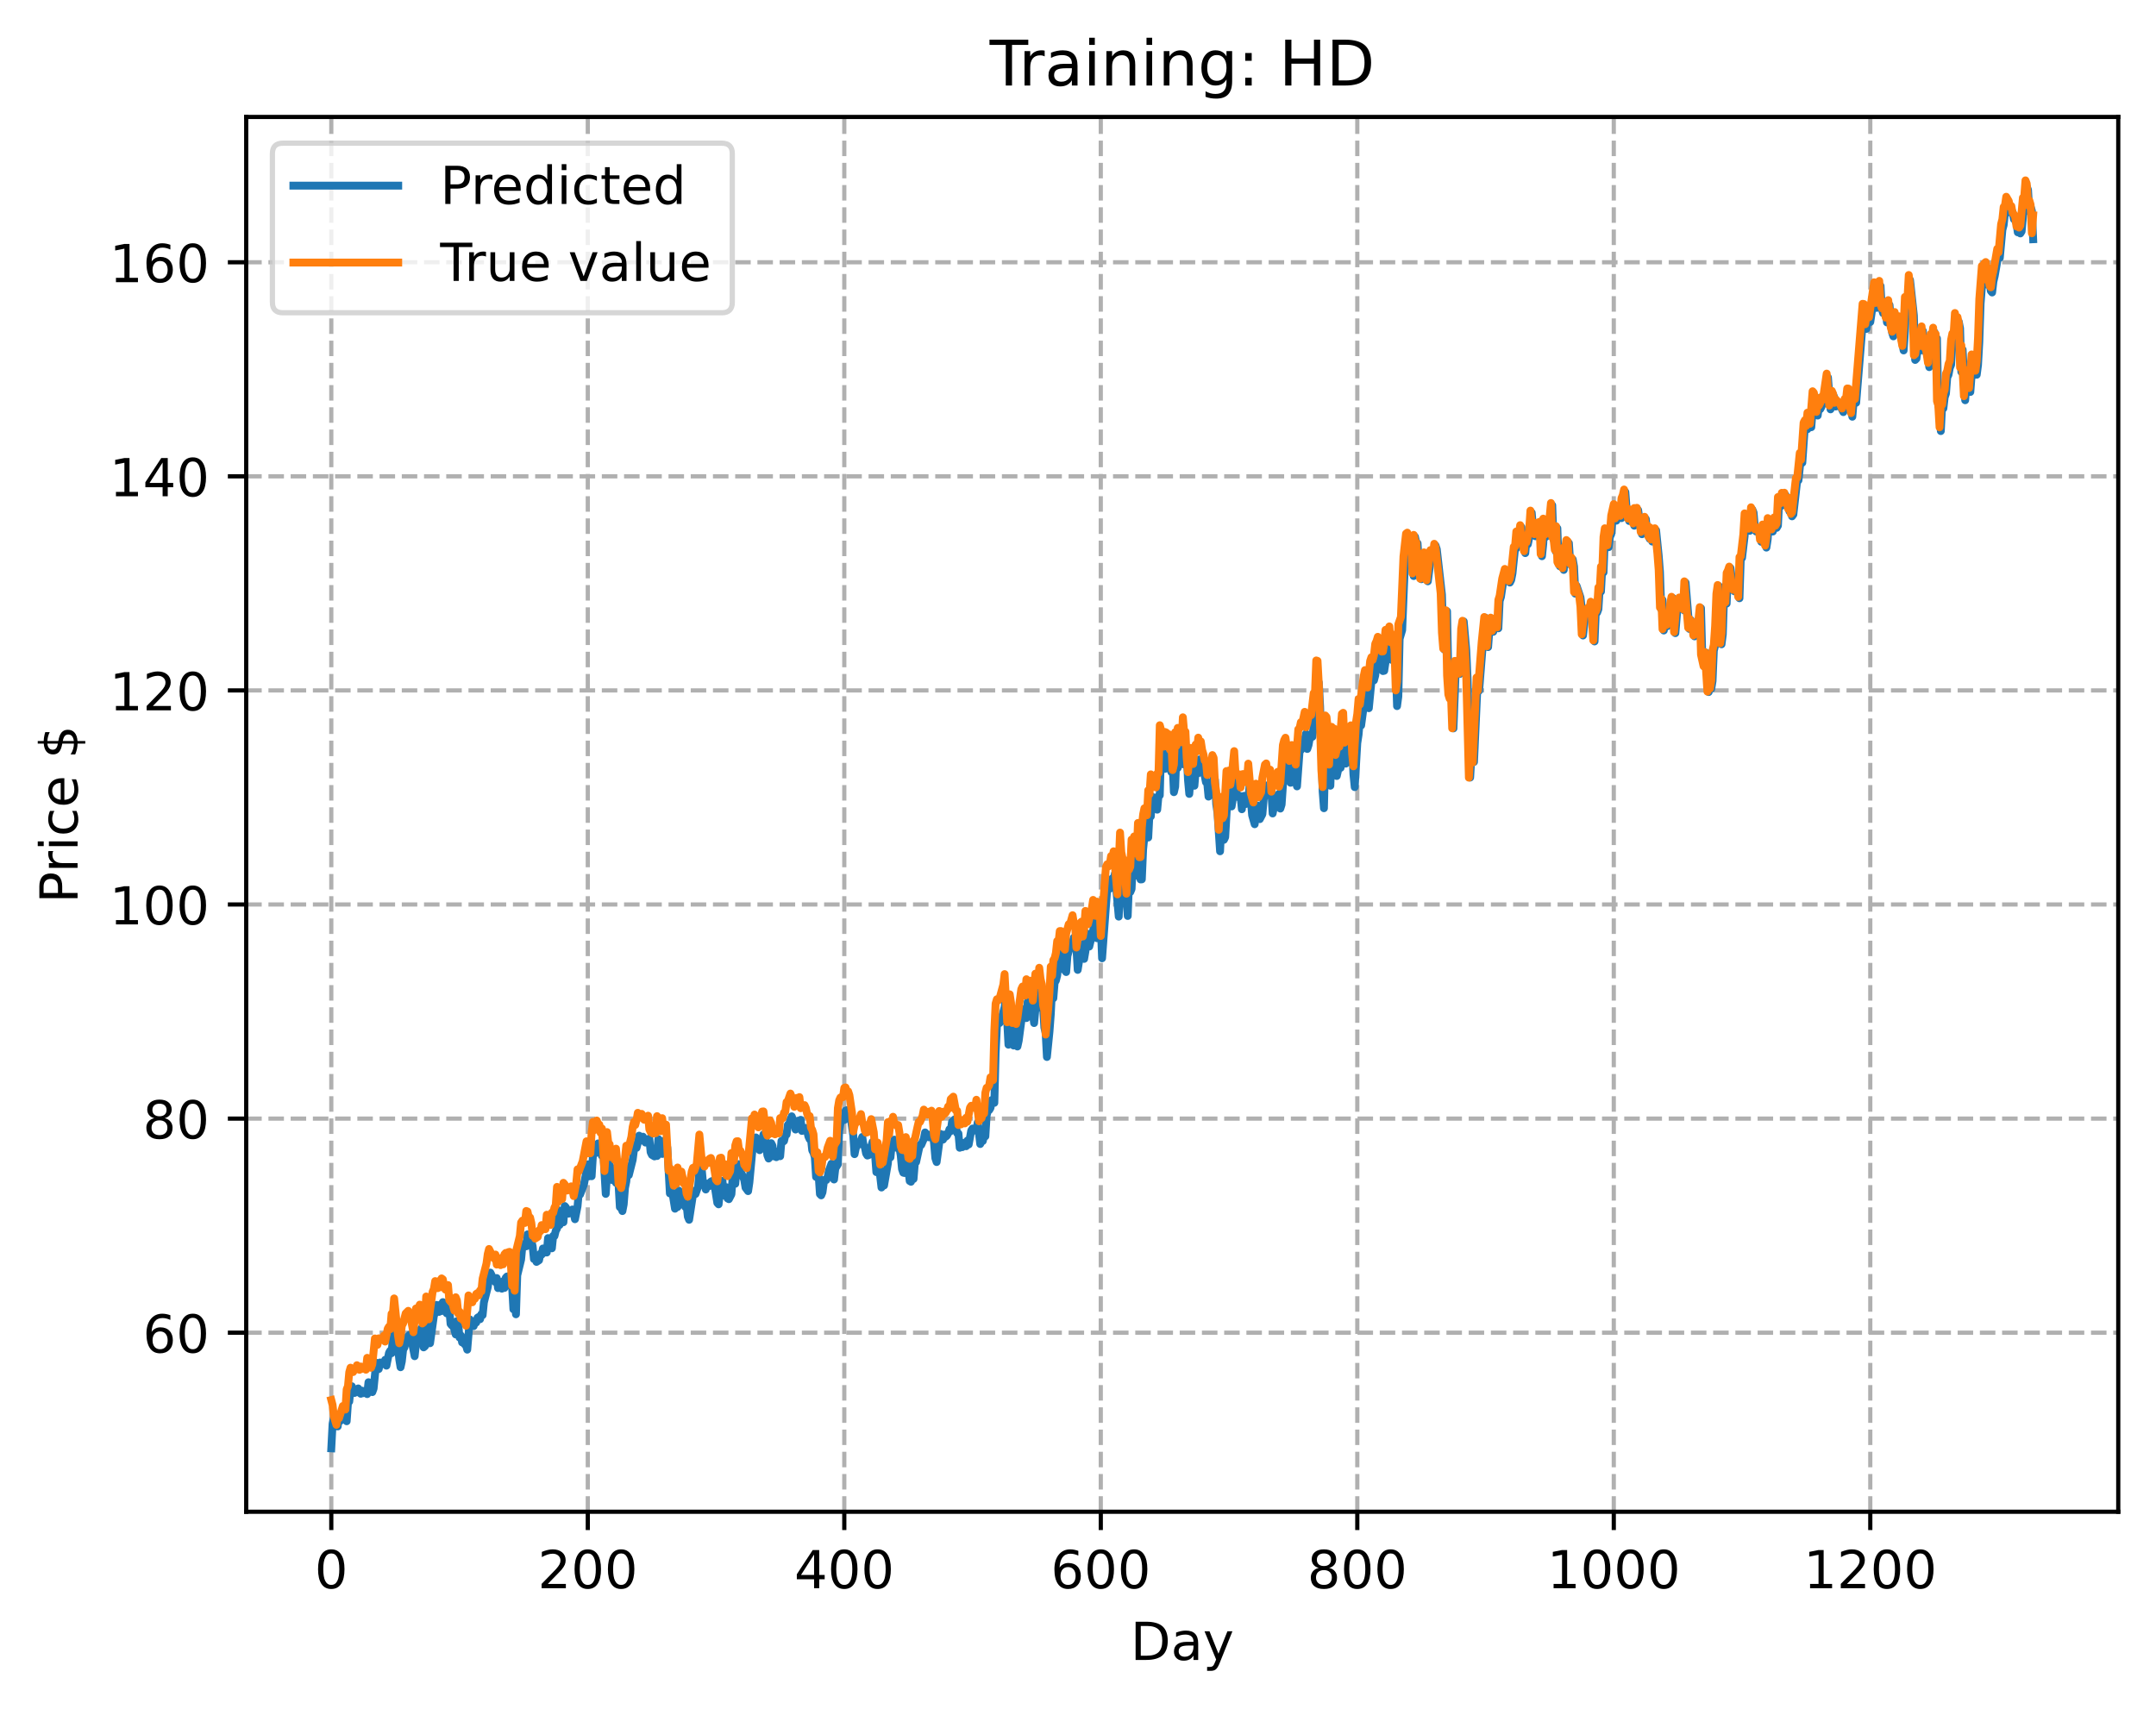 <?xml version="1.0" encoding="utf-8" standalone="no"?>
<!DOCTYPE svg PUBLIC "-//W3C//DTD SVG 1.1//EN"
  "http://www.w3.org/Graphics/SVG/1.1/DTD/svg11.dtd">
<!-- Created with matplotlib (https://matplotlib.org/) -->
<svg height="325.986pt" version="1.1" viewBox="0 0 411.286 325.986" width="411.286pt" xmlns="http://www.w3.org/2000/svg" xmlns:xlink="http://www.w3.org/1999/xlink">
 <defs>
  <style type="text/css">
*{stroke-linecap:butt;stroke-linejoin:round;}
  </style>
 </defs>
 <g id="figure_1">
  <g id="patch_1">
   <path d="M 0 325.986 
L 411.286 325.986 
L 411.286 0 
L 0 0 
z
" style="fill:#ffffff;"/>
  </g>
  <g id="axes_1">
   <g id="patch_2">
    <path d="M 46.966 288.43 
L 404.086 288.43 
L 404.086 22.318 
L 46.966 22.318 
z
" style="fill:#ffffff;"/>
   </g>
   <g id="matplotlib.axis_1">
    <g id="xtick_1">
     <g id="line2d_1">
      <path clip-path="url(#p02be00d863)" d="M 63.198 288.43 
L 63.198 22.318 
" style="fill:none;stroke:#b0b0b0;stroke-dasharray:2.96,1.28;stroke-dashoffset:0;stroke-width:0.8;"/>
     </g>
     <g id="line2d_2">
      <defs>
       <path d="M 0 0 
L 0 3.5 
" id="m61a5114574" style="stroke:#000000;stroke-width:0.8;"/>
      </defs>
      <g>
       <use style="stroke:#000000;stroke-width:0.8;" x="63.198" xlink:href="#m61a5114574" y="288.43"/>
      </g>
     </g>
     <g id="text_1">
      <!-- 0 -->
      <defs>
       <path d="M 31.781 66.406 
Q 24.172 66.406 20.328 58.906 
Q 16.5 51.422 16.5 36.375 
Q 16.5 21.391 20.328 13.891 
Q 24.172 6.391 31.781 6.391 
Q 39.453 6.391 43.281 13.891 
Q 47.125 21.391 47.125 36.375 
Q 47.125 51.422 43.281 58.906 
Q 39.453 66.406 31.781 66.406 
z
M 31.781 74.219 
Q 44.047 74.219 50.516 64.516 
Q 56.984 54.828 56.984 36.375 
Q 56.984 17.969 50.516 8.266 
Q 44.047 -1.422 31.781 -1.422 
Q 19.531 -1.422 13.062 8.266 
Q 6.594 17.969 6.594 36.375 
Q 6.594 54.828 13.062 64.516 
Q 19.531 74.219 31.781 74.219 
z
" id="DejaVuSans-48"/>
      </defs>
      <g transform="translate(60.017 303.029)scale(0.1 -0.1)">
       <use xlink:href="#DejaVuSans-48"/>
      </g>
     </g>
    </g>
    <g id="xtick_2">
     <g id="line2d_3">
      <path clip-path="url(#p02be00d863)" d="M 112.129 288.43 
L 112.129 22.318 
" style="fill:none;stroke:#b0b0b0;stroke-dasharray:2.96,1.28;stroke-dashoffset:0;stroke-width:0.8;"/>
     </g>
     <g id="line2d_4">
      <g>
       <use style="stroke:#000000;stroke-width:0.8;" x="112.129" xlink:href="#m61a5114574" y="288.43"/>
      </g>
     </g>
     <g id="text_2">
      <!-- 200 -->
      <defs>
       <path d="M 19.188 8.297 
L 53.609 8.297 
L 53.609 0 
L 7.328 0 
L 7.328 8.297 
Q 12.938 14.109 22.625 23.891 
Q 32.328 33.688 34.812 36.531 
Q 39.547 41.844 41.422 45.531 
Q 43.312 49.219 43.312 52.781 
Q 43.312 58.594 39.234 62.25 
Q 35.156 65.922 28.609 65.922 
Q 23.969 65.922 18.812 64.312 
Q 13.672 62.703 7.812 59.422 
L 7.812 69.391 
Q 13.766 71.781 18.938 73 
Q 24.125 74.219 28.422 74.219 
Q 39.75 74.219 46.484 68.547 
Q 53.219 62.891 53.219 53.422 
Q 53.219 48.922 51.531 44.891 
Q 49.859 40.875 45.406 35.406 
Q 44.188 33.984 37.641 27.219 
Q 31.109 20.453 19.188 8.297 
z
" id="DejaVuSans-50"/>
      </defs>
      <g transform="translate(102.585 303.029)scale(0.1 -0.1)">
       <use xlink:href="#DejaVuSans-50"/>
       <use x="63.623" xlink:href="#DejaVuSans-48"/>
       <use x="127.246" xlink:href="#DejaVuSans-48"/>
      </g>
     </g>
    </g>
    <g id="xtick_3">
     <g id="line2d_5">
      <path clip-path="url(#p02be00d863)" d="M 161.06 288.43 
L 161.06 22.318 
" style="fill:none;stroke:#b0b0b0;stroke-dasharray:2.96,1.28;stroke-dashoffset:0;stroke-width:0.8;"/>
     </g>
     <g id="line2d_6">
      <g>
       <use style="stroke:#000000;stroke-width:0.8;" x="161.06" xlink:href="#m61a5114574" y="288.43"/>
      </g>
     </g>
     <g id="text_3">
      <!-- 400 -->
      <defs>
       <path d="M 37.797 64.312 
L 12.891 25.391 
L 37.797 25.391 
z
M 35.203 72.906 
L 47.609 72.906 
L 47.609 25.391 
L 58.016 25.391 
L 58.016 17.188 
L 47.609 17.188 
L 47.609 0 
L 37.797 0 
L 37.797 17.188 
L 4.891 17.188 
L 4.891 26.703 
z
" id="DejaVuSans-52"/>
      </defs>
      <g transform="translate(151.516 303.029)scale(0.1 -0.1)">
       <use xlink:href="#DejaVuSans-52"/>
       <use x="63.623" xlink:href="#DejaVuSans-48"/>
       <use x="127.246" xlink:href="#DejaVuSans-48"/>
      </g>
     </g>
    </g>
    <g id="xtick_4">
     <g id="line2d_7">
      <path clip-path="url(#p02be00d863)" d="M 209.99 288.43 
L 209.99 22.318 
" style="fill:none;stroke:#b0b0b0;stroke-dasharray:2.96,1.28;stroke-dashoffset:0;stroke-width:0.8;"/>
     </g>
     <g id="line2d_8">
      <g>
       <use style="stroke:#000000;stroke-width:0.8;" x="209.99" xlink:href="#m61a5114574" y="288.43"/>
      </g>
     </g>
     <g id="text_4">
      <!-- 600 -->
      <defs>
       <path d="M 33.016 40.375 
Q 26.375 40.375 22.484 35.828 
Q 18.609 31.297 18.609 23.391 
Q 18.609 15.531 22.484 10.953 
Q 26.375 6.391 33.016 6.391 
Q 39.656 6.391 43.531 10.953 
Q 47.406 15.531 47.406 23.391 
Q 47.406 31.297 43.531 35.828 
Q 39.656 40.375 33.016 40.375 
z
M 52.594 71.297 
L 52.594 62.312 
Q 48.875 64.062 45.094 64.984 
Q 41.312 65.922 37.594 65.922 
Q 27.828 65.922 22.672 59.328 
Q 17.531 52.734 16.797 39.406 
Q 19.672 43.656 24.016 45.922 
Q 28.375 48.188 33.594 48.188 
Q 44.578 48.188 50.953 41.516 
Q 57.328 34.859 57.328 23.391 
Q 57.328 12.156 50.688 5.359 
Q 44.047 -1.422 33.016 -1.422 
Q 20.359 -1.422 13.672 8.266 
Q 6.984 17.969 6.984 36.375 
Q 6.984 53.656 15.188 63.938 
Q 23.391 74.219 37.203 74.219 
Q 40.922 74.219 44.703 73.484 
Q 48.484 72.75 52.594 71.297 
z
" id="DejaVuSans-54"/>
      </defs>
      <g transform="translate(200.446 303.029)scale(0.1 -0.1)">
       <use xlink:href="#DejaVuSans-54"/>
       <use x="63.623" xlink:href="#DejaVuSans-48"/>
       <use x="127.246" xlink:href="#DejaVuSans-48"/>
      </g>
     </g>
    </g>
    <g id="xtick_5">
     <g id="line2d_9">
      <path clip-path="url(#p02be00d863)" d="M 258.921 288.43 
L 258.921 22.318 
" style="fill:none;stroke:#b0b0b0;stroke-dasharray:2.96,1.28;stroke-dashoffset:0;stroke-width:0.8;"/>
     </g>
     <g id="line2d_10">
      <g>
       <use style="stroke:#000000;stroke-width:0.8;" x="258.921" xlink:href="#m61a5114574" y="288.43"/>
      </g>
     </g>
     <g id="text_5">
      <!-- 800 -->
      <defs>
       <path d="M 31.781 34.625 
Q 24.75 34.625 20.719 30.859 
Q 16.703 27.094 16.703 20.516 
Q 16.703 13.922 20.719 10.156 
Q 24.75 6.391 31.781 6.391 
Q 38.812 6.391 42.859 10.172 
Q 46.922 13.969 46.922 20.516 
Q 46.922 27.094 42.891 30.859 
Q 38.875 34.625 31.781 34.625 
z
M 21.922 38.812 
Q 15.578 40.375 12.031 44.719 
Q 8.5 49.078 8.5 55.328 
Q 8.5 64.062 14.719 69.141 
Q 20.953 74.219 31.781 74.219 
Q 42.672 74.219 48.875 69.141 
Q 55.078 64.062 55.078 55.328 
Q 55.078 49.078 51.531 44.719 
Q 48 40.375 41.703 38.812 
Q 48.828 37.156 52.797 32.312 
Q 56.781 27.484 56.781 20.516 
Q 56.781 9.906 50.312 4.234 
Q 43.844 -1.422 31.781 -1.422 
Q 19.734 -1.422 13.25 4.234 
Q 6.781 9.906 6.781 20.516 
Q 6.781 27.484 10.781 32.312 
Q 14.797 37.156 21.922 38.812 
z
M 18.312 54.391 
Q 18.312 48.734 21.844 45.562 
Q 25.391 42.391 31.781 42.391 
Q 38.141 42.391 41.719 45.562 
Q 45.312 48.734 45.312 54.391 
Q 45.312 60.062 41.719 63.234 
Q 38.141 66.406 31.781 66.406 
Q 25.391 66.406 21.844 63.234 
Q 18.312 60.062 18.312 54.391 
z
" id="DejaVuSans-56"/>
      </defs>
      <g transform="translate(249.377 303.029)scale(0.1 -0.1)">
       <use xlink:href="#DejaVuSans-56"/>
       <use x="63.623" xlink:href="#DejaVuSans-48"/>
       <use x="127.246" xlink:href="#DejaVuSans-48"/>
      </g>
     </g>
    </g>
    <g id="xtick_6">
     <g id="line2d_11">
      <path clip-path="url(#p02be00d863)" d="M 307.851 288.43 
L 307.851 22.318 
" style="fill:none;stroke:#b0b0b0;stroke-dasharray:2.96,1.28;stroke-dashoffset:0;stroke-width:0.8;"/>
     </g>
     <g id="line2d_12">
      <g>
       <use style="stroke:#000000;stroke-width:0.8;" x="307.851" xlink:href="#m61a5114574" y="288.43"/>
      </g>
     </g>
     <g id="text_6">
      <!-- 1000 -->
      <defs>
       <path d="M 12.406 8.297 
L 28.516 8.297 
L 28.516 63.922 
L 10.984 60.406 
L 10.984 69.391 
L 28.422 72.906 
L 38.281 72.906 
L 38.281 8.297 
L 54.391 8.297 
L 54.391 0 
L 12.406 0 
z
" id="DejaVuSans-49"/>
      </defs>
      <g transform="translate(295.126 303.029)scale(0.1 -0.1)">
       <use xlink:href="#DejaVuSans-49"/>
       <use x="63.623" xlink:href="#DejaVuSans-48"/>
       <use x="127.246" xlink:href="#DejaVuSans-48"/>
       <use x="190.869" xlink:href="#DejaVuSans-48"/>
      </g>
     </g>
    </g>
    <g id="xtick_7">
     <g id="line2d_13">
      <path clip-path="url(#p02be00d863)" d="M 356.782 288.43 
L 356.782 22.318 
" style="fill:none;stroke:#b0b0b0;stroke-dasharray:2.96,1.28;stroke-dashoffset:0;stroke-width:0.8;"/>
     </g>
     <g id="line2d_14">
      <g>
       <use style="stroke:#000000;stroke-width:0.8;" x="356.782" xlink:href="#m61a5114574" y="288.43"/>
      </g>
     </g>
     <g id="text_7">
      <!-- 1200 -->
      <g transform="translate(344.057 303.029)scale(0.1 -0.1)">
       <use xlink:href="#DejaVuSans-49"/>
       <use x="63.623" xlink:href="#DejaVuSans-50"/>
       <use x="127.246" xlink:href="#DejaVuSans-48"/>
       <use x="190.869" xlink:href="#DejaVuSans-48"/>
      </g>
     </g>
    </g>
    <g id="text_8">
     <!-- Day -->
     <defs>
      <path d="M 19.672 64.797 
L 19.672 8.109 
L 31.594 8.109 
Q 46.688 8.109 53.688 14.938 
Q 60.688 21.781 60.688 36.531 
Q 60.688 51.172 53.688 57.984 
Q 46.688 64.797 31.594 64.797 
z
M 9.812 72.906 
L 30.078 72.906 
Q 51.266 72.906 61.172 64.094 
Q 71.094 55.281 71.094 36.531 
Q 71.094 17.672 61.125 8.828 
Q 51.172 0 30.078 0 
L 9.812 0 
z
" id="DejaVuSans-68"/>
      <path d="M 34.281 27.484 
Q 23.391 27.484 19.188 25 
Q 14.984 22.516 14.984 16.5 
Q 14.984 11.719 18.141 8.906 
Q 21.297 6.109 26.703 6.109 
Q 34.188 6.109 38.703 11.406 
Q 43.219 16.703 43.219 25.484 
L 43.219 27.484 
z
M 52.203 31.203 
L 52.203 0 
L 43.219 0 
L 43.219 8.297 
Q 40.141 3.328 35.547 0.953 
Q 30.953 -1.422 24.312 -1.422 
Q 15.922 -1.422 10.953 3.297 
Q 6 8.016 6 15.922 
Q 6 25.141 12.172 29.828 
Q 18.359 34.516 30.609 34.516 
L 43.219 34.516 
L 43.219 35.406 
Q 43.219 41.609 39.141 45 
Q 35.062 48.391 27.688 48.391 
Q 23 48.391 18.547 47.266 
Q 14.109 46.141 10.016 43.891 
L 10.016 52.203 
Q 14.938 54.109 19.578 55.047 
Q 24.219 56 28.609 56 
Q 40.484 56 46.344 49.844 
Q 52.203 43.703 52.203 31.203 
z
" id="DejaVuSans-97"/>
      <path d="M 32.172 -5.078 
Q 28.375 -14.844 24.75 -17.812 
Q 21.141 -20.797 15.094 -20.797 
L 7.906 -20.797 
L 7.906 -13.281 
L 13.188 -13.281 
Q 16.891 -13.281 18.938 -11.516 
Q 21 -9.766 23.484 -3.219 
L 25.094 0.875 
L 2.984 54.688 
L 12.5 54.688 
L 29.594 11.922 
L 46.688 54.688 
L 56.203 54.688 
z
" id="DejaVuSans-121"/>
     </defs>
     <g transform="translate(215.652 316.707)scale(0.1 -0.1)">
      <use xlink:href="#DejaVuSans-68"/>
      <use x="77.002" xlink:href="#DejaVuSans-97"/>
      <use x="138.281" xlink:href="#DejaVuSans-121"/>
     </g>
    </g>
   </g>
   <g id="matplotlib.axis_2">
    <g id="ytick_1">
     <g id="line2d_15">
      <path clip-path="url(#p02be00d863)" d="M 46.966 254.267 
L 404.086 254.267 
" style="fill:none;stroke:#b0b0b0;stroke-dasharray:2.96,1.28;stroke-dashoffset:0;stroke-width:0.8;"/>
     </g>
     <g id="line2d_16">
      <defs>
       <path d="M 0 0 
L -3.5 0 
" id="m3f7206b7fd" style="stroke:#000000;stroke-width:0.8;"/>
      </defs>
      <g>
       <use style="stroke:#000000;stroke-width:0.8;" x="46.966" xlink:href="#m3f7206b7fd" y="254.267"/>
      </g>
     </g>
     <g id="text_9">
      <!-- 60 -->
      <g transform="translate(27.241 258.066)scale(0.1 -0.1)">
       <use xlink:href="#DejaVuSans-54"/>
       <use x="63.623" xlink:href="#DejaVuSans-48"/>
      </g>
     </g>
    </g>
    <g id="ytick_2">
     <g id="line2d_17">
      <path clip-path="url(#p02be00d863)" d="M 46.966 213.421 
L 404.086 213.421 
" style="fill:none;stroke:#b0b0b0;stroke-dasharray:2.96,1.28;stroke-dashoffset:0;stroke-width:0.8;"/>
     </g>
     <g id="line2d_18">
      <g>
       <use style="stroke:#000000;stroke-width:0.8;" x="46.966" xlink:href="#m3f7206b7fd" y="213.421"/>
      </g>
     </g>
     <g id="text_10">
      <!-- 80 -->
      <g transform="translate(27.241 217.22)scale(0.1 -0.1)">
       <use xlink:href="#DejaVuSans-56"/>
       <use x="63.623" xlink:href="#DejaVuSans-48"/>
      </g>
     </g>
    </g>
    <g id="ytick_3">
     <g id="line2d_19">
      <path clip-path="url(#p02be00d863)" d="M 46.966 172.575 
L 404.086 172.575 
" style="fill:none;stroke:#b0b0b0;stroke-dasharray:2.96,1.28;stroke-dashoffset:0;stroke-width:0.8;"/>
     </g>
     <g id="line2d_20">
      <g>
       <use style="stroke:#000000;stroke-width:0.8;" x="46.966" xlink:href="#m3f7206b7fd" y="172.575"/>
      </g>
     </g>
     <g id="text_11">
      <!-- 100 -->
      <g transform="translate(20.878 176.374)scale(0.1 -0.1)">
       <use xlink:href="#DejaVuSans-49"/>
       <use x="63.623" xlink:href="#DejaVuSans-48"/>
       <use x="127.246" xlink:href="#DejaVuSans-48"/>
      </g>
     </g>
    </g>
    <g id="ytick_4">
     <g id="line2d_21">
      <path clip-path="url(#p02be00d863)" d="M 46.966 131.729 
L 404.086 131.729 
" style="fill:none;stroke:#b0b0b0;stroke-dasharray:2.96,1.28;stroke-dashoffset:0;stroke-width:0.8;"/>
     </g>
     <g id="line2d_22">
      <g>
       <use style="stroke:#000000;stroke-width:0.8;" x="46.966" xlink:href="#m3f7206b7fd" y="131.729"/>
      </g>
     </g>
     <g id="text_12">
      <!-- 120 -->
      <g transform="translate(20.878 135.528)scale(0.1 -0.1)">
       <use xlink:href="#DejaVuSans-49"/>
       <use x="63.623" xlink:href="#DejaVuSans-50"/>
       <use x="127.246" xlink:href="#DejaVuSans-48"/>
      </g>
     </g>
    </g>
    <g id="ytick_5">
     <g id="line2d_23">
      <path clip-path="url(#p02be00d863)" d="M 46.966 90.883 
L 404.086 90.883 
" style="fill:none;stroke:#b0b0b0;stroke-dasharray:2.96,1.28;stroke-dashoffset:0;stroke-width:0.8;"/>
     </g>
     <g id="line2d_24">
      <g>
       <use style="stroke:#000000;stroke-width:0.8;" x="46.966" xlink:href="#m3f7206b7fd" y="90.883"/>
      </g>
     </g>
     <g id="text_13">
      <!-- 140 -->
      <g transform="translate(20.878 94.683)scale(0.1 -0.1)">
       <use xlink:href="#DejaVuSans-49"/>
       <use x="63.623" xlink:href="#DejaVuSans-52"/>
       <use x="127.246" xlink:href="#DejaVuSans-48"/>
      </g>
     </g>
    </g>
    <g id="ytick_6">
     <g id="line2d_25">
      <path clip-path="url(#p02be00d863)" d="M 46.966 50.038 
L 404.086 50.038 
" style="fill:none;stroke:#b0b0b0;stroke-dasharray:2.96,1.28;stroke-dashoffset:0;stroke-width:0.8;"/>
     </g>
     <g id="line2d_26">
      <g>
       <use style="stroke:#000000;stroke-width:0.8;" x="46.966" xlink:href="#m3f7206b7fd" y="50.038"/>
      </g>
     </g>
     <g id="text_14">
      <!-- 160 -->
      <g transform="translate(20.878 53.837)scale(0.1 -0.1)">
       <use xlink:href="#DejaVuSans-49"/>
       <use x="63.623" xlink:href="#DejaVuSans-54"/>
       <use x="127.246" xlink:href="#DejaVuSans-48"/>
      </g>
     </g>
    </g>
    <g id="text_15">
     <!-- Price $ -->
     <defs>
      <path d="M 19.672 64.797 
L 19.672 37.406 
L 32.078 37.406 
Q 38.969 37.406 42.719 40.969 
Q 46.484 44.531 46.484 51.125 
Q 46.484 57.672 42.719 61.234 
Q 38.969 64.797 32.078 64.797 
z
M 9.812 72.906 
L 32.078 72.906 
Q 44.344 72.906 50.609 67.359 
Q 56.891 61.812 56.891 51.125 
Q 56.891 40.328 50.609 34.812 
Q 44.344 29.297 32.078 29.297 
L 19.672 29.297 
L 19.672 0 
L 9.812 0 
z
" id="DejaVuSans-80"/>
      <path d="M 41.109 46.297 
Q 39.594 47.172 37.812 47.578 
Q 36.031 48 33.891 48 
Q 26.266 48 22.188 43.047 
Q 18.109 38.094 18.109 28.812 
L 18.109 0 
L 9.078 0 
L 9.078 54.688 
L 18.109 54.688 
L 18.109 46.188 
Q 20.953 51.172 25.484 53.578 
Q 30.031 56 36.531 56 
Q 37.453 56 38.578 55.875 
Q 39.703 55.766 41.062 55.516 
z
" id="DejaVuSans-114"/>
      <path d="M 9.422 54.688 
L 18.406 54.688 
L 18.406 0 
L 9.422 0 
z
M 9.422 75.984 
L 18.406 75.984 
L 18.406 64.594 
L 9.422 64.594 
z
" id="DejaVuSans-105"/>
      <path d="M 48.781 52.594 
L 48.781 44.188 
Q 44.969 46.297 41.141 47.344 
Q 37.312 48.391 33.406 48.391 
Q 24.656 48.391 19.812 42.844 
Q 14.984 37.312 14.984 27.297 
Q 14.984 17.281 19.812 11.734 
Q 24.656 6.203 33.406 6.203 
Q 37.312 6.203 41.141 7.25 
Q 44.969 8.297 48.781 10.406 
L 48.781 2.094 
Q 45.016 0.344 40.984 -0.531 
Q 36.969 -1.422 32.422 -1.422 
Q 20.062 -1.422 12.781 6.344 
Q 5.516 14.109 5.516 27.297 
Q 5.516 40.672 12.859 48.328 
Q 20.219 56 33.016 56 
Q 37.156 56 41.109 55.141 
Q 45.062 54.297 48.781 52.594 
z
" id="DejaVuSans-99"/>
      <path d="M 56.203 29.594 
L 56.203 25.203 
L 14.891 25.203 
Q 15.484 15.922 20.484 11.062 
Q 25.484 6.203 34.422 6.203 
Q 39.594 6.203 44.453 7.469 
Q 49.312 8.734 54.109 11.281 
L 54.109 2.781 
Q 49.266 0.734 44.188 -0.344 
Q 39.109 -1.422 33.891 -1.422 
Q 20.797 -1.422 13.156 6.188 
Q 5.516 13.812 5.516 26.812 
Q 5.516 40.234 12.766 48.109 
Q 20.016 56 32.328 56 
Q 43.359 56 49.781 48.891 
Q 56.203 41.797 56.203 29.594 
z
M 47.219 32.234 
Q 47.125 39.594 43.094 43.984 
Q 39.062 48.391 32.422 48.391 
Q 24.906 48.391 20.391 44.141 
Q 15.875 39.891 15.188 32.172 
z
" id="DejaVuSans-101"/>
      <path id="DejaVuSans-32"/>
      <path d="M 33.797 -14.703 
L 28.906 -14.703 
L 28.859 0 
Q 23.734 0.094 18.609 1.188 
Q 13.484 2.297 8.297 4.5 
L 8.297 13.281 
Q 13.281 10.156 18.375 8.562 
Q 23.484 6.984 28.906 6.938 
L 28.906 29.203 
Q 18.109 30.953 13.203 35.156 
Q 8.297 39.359 8.297 46.688 
Q 8.297 54.641 13.625 59.219 
Q 18.953 63.812 28.906 64.5 
L 28.906 75.984 
L 33.797 75.984 
L 33.797 64.656 
Q 38.328 64.453 42.578 63.688 
Q 46.828 62.938 50.875 61.625 
L 50.875 53.078 
Q 46.828 55.125 42.547 56.25 
Q 38.281 57.375 33.797 57.562 
L 33.797 36.719 
Q 44.875 35.016 50.094 30.609 
Q 55.328 26.219 55.328 18.609 
Q 55.328 10.359 49.781 5.594 
Q 44.234 0.828 33.797 0.094 
z
M 28.906 37.594 
L 28.906 57.625 
Q 23.25 56.984 20.266 54.391 
Q 17.281 51.812 17.281 47.516 
Q 17.281 43.312 20.031 40.969 
Q 22.797 38.625 28.906 37.594 
z
M 33.797 28.219 
L 33.797 7.078 
Q 39.984 7.906 43.141 10.594 
Q 46.297 13.281 46.297 17.672 
Q 46.297 21.969 43.281 24.5 
Q 40.281 27.047 33.797 28.219 
z
" id="DejaVuSans-36"/>
     </defs>
     <g transform="translate(14.798 172.342)rotate(-90)scale(0.1 -0.1)">
      <use xlink:href="#DejaVuSans-80"/>
      <use x="58.553" xlink:href="#DejaVuSans-114"/>
      <use x="99.666" xlink:href="#DejaVuSans-105"/>
      <use x="127.449" xlink:href="#DejaVuSans-99"/>
      <use x="182.43" xlink:href="#DejaVuSans-101"/>
      <use x="243.953" xlink:href="#DejaVuSans-32"/>
      <use x="275.74" xlink:href="#DejaVuSans-36"/>
     </g>
    </g>
   </g>
   <g id="line2d_27">
    <path clip-path="url(#p02be00d863)" d="M 63.198 276.334 
L 63.443 271.675 
L 63.688 270.572 
L 63.932 271.491 
L 64.422 272.155 
L 64.666 270.33 
L 64.911 271.108 
L 65.645 269.757 
L 65.89 270.311 
L 66.134 271.167 
L 66.379 267.667 
L 66.623 267.413 
L 66.868 265.054 
L 67.113 264.48 
L 67.602 265.78 
L 67.847 265.305 
L 68.091 265.633 
L 68.336 264.907 
L 68.581 265.582 
L 68.825 265.926 
L 69.07 265.332 
L 69.315 265.806 
L 69.559 265.554 
L 69.804 265.478 
L 70.049 265.989 
L 70.293 263.721 
L 70.538 264.511 
L 70.783 264.424 
L 71.027 265.604 
L 71.272 264.928 
L 71.761 259.998 
L 72.006 261.114 
L 72.251 261.21 
L 72.495 259.96 
L 72.74 260.343 
L 72.984 260.054 
L 73.229 260.114 
L 73.474 259.439 
L 73.718 260.561 
L 74.208 258.11 
L 74.452 257.699 
L 74.697 258.186 
L 74.942 255.243 
L 75.186 255.299 
L 75.431 252.312 
L 76.165 259.365 
L 76.41 260.861 
L 76.654 259.746 
L 76.899 257.526 
L 77.144 257.1 
L 77.633 255.177 
L 78.122 254.677 
L 78.367 255.265 
L 78.611 256.222 
L 79.101 258.756 
L 79.59 254.227 
L 79.835 254.715 
L 80.324 253.483 
L 80.569 254.766 
L 80.813 257.072 
L 81.058 256.87 
L 81.303 256.465 
L 81.547 251.933 
L 81.792 255.83 
L 82.037 256.279 
L 82.771 251.026 
L 83.015 250.469 
L 83.26 248.971 
L 83.505 249.27 
L 83.749 250.305 
L 83.994 248.933 
L 84.239 250.135 
L 84.483 248.439 
L 84.728 248.62 
L 84.972 250.13 
L 85.217 250.58 
L 85.462 249.928 
L 85.706 249.704 
L 85.951 252.585 
L 86.196 252.895 
L 86.44 252.818 
L 86.93 254.604 
L 87.174 252.055 
L 87.419 252.689 
L 87.664 255.202 
L 87.908 254.796 
L 88.153 256.126 
L 88.398 255.619 
L 88.642 256.5 
L 88.887 256.647 
L 89.132 257.507 
L 89.621 251.731 
L 90.11 252.332 
L 90.355 253.021 
L 90.599 252.241 
L 90.844 252.34 
L 91.089 251.419 
L 91.333 251.253 
L 91.578 251.7 
L 91.823 250.739 
L 92.067 250.921 
L 92.312 248.49 
L 93.046 245.596 
L 93.291 243.772 
L 93.535 242.804 
L 93.78 243.286 
L 94.025 244.056 
L 94.269 243.971 
L 94.514 244.622 
L 94.759 243.846 
L 95.003 245.765 
L 95.248 245.706 
L 95.493 245.137 
L 95.737 245.874 
L 95.982 244.446 
L 96.227 245.733 
L 96.471 243.814 
L 96.716 243.547 
L 96.96 243.769 
L 97.205 243.399 
L 97.45 243.336 
L 97.694 245.601 
L 97.939 249.808 
L 98.184 247.365 
L 98.428 250.76 
L 98.673 243.334 
L 99.407 240.318 
L 99.652 237.737 
L 99.896 237.359 
L 100.141 237.329 
L 100.386 237.791 
L 100.63 235.499 
L 100.875 235.596 
L 101.12 236.755 
L 101.364 236.733 
L 101.609 237.794 
L 101.854 240.226 
L 102.098 239.618 
L 102.343 240.766 
L 102.832 240.448 
L 103.077 239.205 
L 103.321 239.39 
L 103.566 238.205 
L 103.811 239.019 
L 104.055 238.752 
L 104.3 238.975 
L 104.545 236.218 
L 104.789 237.561 
L 105.034 236.885 
L 105.279 238.169 
L 105.523 235.8 
L 105.768 235.838 
L 106.013 234.835 
L 106.257 234.404 
L 106.502 230.889 
L 106.747 233.72 
L 107.236 232.551 
L 107.481 233.202 
L 107.725 230.098 
L 107.97 230.381 
L 108.215 231.357 
L 108.459 231.56 
L 108.704 231.375 
L 108.948 231.416 
L 109.193 230.763 
L 109.438 231.416 
L 109.682 232.62 
L 110.172 230.172 
L 110.416 227.517 
L 110.661 227.901 
L 111.395 225.969 
L 112.129 222.138 
L 112.374 224.439 
L 112.618 224.213 
L 112.863 224.416 
L 113.108 220.435 
L 113.352 218.432 
L 113.597 220.019 
L 113.842 219.852 
L 114.086 218.155 
L 114.331 218.825 
L 114.575 218.925 
L 114.82 220.516 
L 115.065 219.659 
L 115.554 227.789 
L 116.043 220.371 
L 116.288 222.433 
L 116.533 222.678 
L 116.777 225.147 
L 117.267 224.762 
L 117.511 225.682 
L 117.756 223.54 
L 118.001 226.112 
L 118.245 230.319 
L 118.49 230.426 
L 118.735 231.065 
L 118.979 229.785 
L 119.224 226.666 
L 119.469 225.44 
L 119.713 222.987 
L 119.958 224.205 
L 120.692 221.291 
L 120.936 219.388 
L 121.181 218.403 
L 121.426 219.01 
L 121.67 218.068 
L 121.915 216.676 
L 122.404 217.324 
L 122.649 216.874 
L 122.894 217.73 
L 123.138 217.996 
L 123.383 217.772 
L 123.628 217.385 
L 123.872 217.223 
L 124.117 219.835 
L 124.362 220.348 
L 124.851 220.639 
L 125.096 219.763 
L 125.34 220.561 
L 125.585 217.316 
L 125.83 218.477 
L 126.074 217.679 
L 126.319 220.167 
L 126.563 217.697 
L 126.808 219.879 
L 127.297 218.921 
L 127.787 227.702 
L 128.031 227.22 
L 128.276 227.575 
L 128.765 230.612 
L 129.01 230.068 
L 129.255 230.297 
L 129.499 227.157 
L 129.744 229.831 
L 129.989 227.973 
L 130.233 227.931 
L 130.723 230.275 
L 130.967 229.786 
L 131.212 232.135 
L 131.457 232.73 
L 132.191 227.959 
L 132.435 227.221 
L 132.68 227.809 
L 133.169 226.395 
L 133.658 220.854 
L 134.148 226.151 
L 134.392 225.885 
L 134.637 226.948 
L 134.882 225.828 
L 135.371 226.282 
L 135.616 225.446 
L 135.86 225.324 
L 136.105 226.222 
L 136.35 226.427 
L 136.839 229.511 
L 137.084 229.78 
L 137.573 225.334 
L 137.818 225.271 
L 138.062 227.656 
L 138.307 228.146 
L 138.551 226.513 
L 138.796 228.656 
L 139.041 228.8 
L 139.53 227.864 
L 139.775 224.394 
L 140.019 225.473 
L 140.264 225.858 
L 140.509 222.916 
L 140.753 222.136 
L 140.998 222.111 
L 141.243 223.944 
L 141.487 223.922 
L 141.977 225.107 
L 142.221 226.599 
L 142.711 227.259 
L 142.955 225.609 
L 143.689 217.744 
L 143.934 218.47 
L 144.178 217.014 
L 144.423 218.293 
L 144.668 218.125 
L 144.912 219.449 
L 145.646 216.427 
L 145.891 216.405 
L 146.38 220.405 
L 146.625 221.041 
L 146.87 220.759 
L 147.114 218.108 
L 147.359 218.599 
L 147.604 220.619 
L 147.848 219.824 
L 148.093 220.784 
L 148.338 219.805 
L 148.582 219.621 
L 148.827 220.6 
L 149.072 217.682 
L 149.316 217.884 
L 149.561 217.698 
L 149.806 216.634 
L 150.05 216.468 
L 150.295 214.608 
L 150.539 214.421 
L 151.029 212.985 
L 151.273 213.636 
L 151.518 213.899 
L 151.763 215.511 
L 152.252 213.819 
L 152.497 214.554 
L 152.741 213.657 
L 152.986 215.779 
L 153.475 215.578 
L 153.72 215.191 
L 153.965 215.722 
L 154.209 216.825 
L 154.454 217.357 
L 154.699 217.277 
L 154.943 219.483 
L 155.188 219.935 
L 155.433 220.754 
L 155.677 224.554 
L 155.922 224.05 
L 156.166 224.219 
L 156.411 227.817 
L 156.656 228.068 
L 156.9 227.482 
L 157.145 225.65 
L 157.39 225.059 
L 157.634 225.14 
L 157.879 224.546 
L 158.124 223.36 
L 158.613 222.026 
L 158.858 222.757 
L 159.102 225.041 
L 159.347 222.939 
L 159.836 222.142 
L 160.081 215.793 
L 160.326 214.318 
L 160.57 213.759 
L 160.815 213.628 
L 161.06 213.683 
L 161.304 211.902 
L 161.549 211.816 
L 161.794 212.834 
L 162.038 212.547 
L 162.283 213.301 
L 162.772 216.611 
L 163.017 220.208 
L 163.261 219.031 
L 163.751 218.143 
L 163.995 218.288 
L 164.485 216.921 
L 164.729 218.471 
L 164.974 218.858 
L 165.219 220.082 
L 165.463 220.471 
L 165.708 220.391 
L 166.442 217.882 
L 166.931 220.39 
L 167.176 223.636 
L 167.421 223.681 
L 167.665 222.359 
L 168.154 226.571 
L 168.399 226.025 
L 168.644 226.192 
L 169.378 221.97 
L 169.622 218.477 
L 169.867 220.817 
L 170.112 218.261 
L 170.356 219.051 
L 170.601 217.434 
L 170.846 218.757 
L 171.09 218.775 
L 171.335 219.142 
L 171.58 218.999 
L 171.824 220.449 
L 172.069 223.044 
L 172.314 223.742 
L 172.558 223.809 
L 173.048 221.326 
L 173.537 225.329 
L 173.782 225.474 
L 174.026 223.19 
L 174.271 224.946 
L 174.515 221.967 
L 174.76 221.72 
L 175.249 219.468 
L 175.494 218.423 
L 175.739 218.438 
L 176.228 217.308 
L 176.473 216.06 
L 177.207 216.992 
L 177.451 216.462 
L 177.696 216.523 
L 177.941 216.258 
L 178.185 218.156 
L 178.43 220.974 
L 178.675 221.713 
L 179.409 216.333 
L 179.898 217.43 
L 180.142 216.468 
L 180.387 216.895 
L 180.632 216.689 
L 180.876 216.238 
L 181.121 215.462 
L 181.366 215.807 
L 181.61 214.051 
L 182.1 213.577 
L 182.589 216.207 
L 182.834 216.269 
L 183.078 218.986 
L 183.323 218.561 
L 183.568 218.871 
L 183.812 218.058 
L 184.302 218.694 
L 184.546 217.613 
L 184.791 218.368 
L 185.28 215.692 
L 185.525 215.322 
L 185.77 215.666 
L 186.014 215.582 
L 186.259 215.764 
L 186.503 214.171 
L 186.993 218.272 
L 187.237 217.702 
L 187.482 217.705 
L 187.727 216.707 
L 187.971 216.81 
L 188.216 212.81 
L 188.461 211.889 
L 188.705 211.802 
L 188.95 211.39 
L 189.195 209.875 
L 189.684 210.418 
L 189.929 200.947 
L 190.173 195.797 
L 190.418 194.97 
L 190.663 195.203 
L 190.907 194.847 
L 191.641 192.161 
L 191.886 190.14 
L 192.375 199.321 
L 192.62 197.428 
L 192.864 194.005 
L 193.109 195.619 
L 193.354 199.477 
L 193.598 198.826 
L 193.843 198.89 
L 194.088 199.667 
L 194.332 198.566 
L 195.066 193.032 
L 195.311 192.518 
L 195.8 194.243 
L 196.045 191.119 
L 196.29 193.402 
L 196.534 191.483 
L 196.779 191.401 
L 197.268 195.195 
L 197.758 190.057 
L 198.002 190.628 
L 198.247 192.238 
L 198.491 188.932 
L 198.736 191.012 
L 198.981 192.071 
L 199.225 196.05 
L 199.47 197.072 
L 199.715 201.667 
L 200.204 196.801 
L 200.449 193.519 
L 200.693 188.723 
L 200.938 190.472 
L 201.183 187.488 
L 201.427 187.094 
L 201.672 186.109 
L 201.917 183.819 
L 202.161 184.162 
L 202.406 181.915 
L 202.651 181.913 
L 202.895 184.828 
L 203.385 185.462 
L 203.629 182.384 
L 204.118 180.61 
L 204.363 180.65 
L 204.852 178.893 
L 205.097 180.442 
L 205.342 180.869 
L 205.586 185.051 
L 206.32 180.363 
L 206.565 180.118 
L 206.81 182.952 
L 207.054 181.544 
L 207.299 178.075 
L 207.788 180.601 
L 208.522 177.579 
L 208.767 175.967 
L 209.256 179.003 
L 209.501 176.29 
L 209.746 177.289 
L 209.99 176.738 
L 210.235 182.837 
L 210.969 172.906 
L 211.213 169.702 
L 211.458 169.168 
L 211.703 169.572 
L 211.947 169.181 
L 212.192 167.587 
L 212.437 168.116 
L 212.681 166.687 
L 213.415 174.886 
L 213.905 163.123 
L 214.149 166.855 
L 214.394 167.811 
L 214.639 169.216 
L 214.883 171.437 
L 215.128 174.762 
L 215.373 168.42 
L 215.617 170.196 
L 215.862 169.624 
L 216.106 164.443 
L 216.351 165.869 
L 216.596 163.847 
L 216.84 166.292 
L 217.085 167.146 
L 217.33 161.271 
L 217.574 167.796 
L 217.819 167.775 
L 218.064 162.044 
L 218.308 159.659 
L 218.553 158.475 
L 218.798 158.371 
L 219.042 159.796 
L 219.287 155.042 
L 219.532 155.775 
L 219.776 152 
L 220.021 152.55 
L 220.266 152.323 
L 220.51 152.342 
L 220.755 154.481 
L 221 151.828 
L 221.244 151.746 
L 221.489 142.631 
L 221.734 143.528 
L 222.223 146.701 
L 222.467 143.904 
L 222.712 144.003 
L 222.957 146.671 
L 223.201 144.322 
L 223.446 147.296 
L 223.691 145.661 
L 223.935 151.142 
L 224.18 150.098 
L 224.425 143.918 
L 224.669 146.526 
L 224.914 143.096 
L 225.159 144.968 
L 225.403 143.943 
L 225.648 145.814 
L 225.893 141.058 
L 226.137 143.949 
L 226.382 143.781 
L 226.627 148.812 
L 226.871 151.477 
L 227.116 148.435 
L 227.361 146.864 
L 227.605 148.942 
L 227.85 149.918 
L 228.094 147.041 
L 228.339 146.203 
L 228.584 147.525 
L 228.828 144.892 
L 229.073 146.969 
L 229.318 145.599 
L 229.562 147.228 
L 229.807 148.02 
L 230.052 149.24 
L 230.296 149.401 
L 230.541 151.989 
L 230.786 150.439 
L 231.03 149.807 
L 231.275 150.174 
L 231.52 148.196 
L 231.764 148.726 
L 232.009 153.434 
L 232.254 155.083 
L 232.743 162.424 
L 232.988 157.187 
L 233.232 156.153 
L 233.477 160.235 
L 233.722 159.727 
L 234.211 151.252 
L 234.455 152.417 
L 234.7 151.153 
L 234.945 153.865 
L 235.189 152.335 
L 235.679 147.465 
L 235.923 151.523 
L 236.168 152.011 
L 236.413 152.195 
L 236.657 151.89 
L 236.902 154.399 
L 237.147 151.892 
L 237.391 151.833 
L 237.636 153.404 
L 237.881 152.895 
L 238.125 153.059 
L 238.37 149.858 
L 238.859 155.546 
L 239.349 157.259 
L 239.593 154.305 
L 239.838 153.675 
L 240.327 156.287 
L 240.816 155.35 
L 241.061 152.538 
L 241.55 150.052 
L 241.795 149.828 
L 242.04 151.519 
L 242.284 151.742 
L 242.529 151.007 
L 242.774 155.208 
L 243.018 154.004 
L 243.263 152.089 
L 243.508 153.273 
L 243.752 153.62 
L 243.997 151.419 
L 244.242 154.274 
L 244.486 153.499 
L 244.976 146.323 
L 245.22 145.385 
L 245.465 144.934 
L 245.709 146.665 
L 245.954 147.192 
L 246.199 149.35 
L 246.443 148.431 
L 246.688 146.31 
L 246.933 146.941 
L 247.177 148.979 
L 247.422 150.037 
L 247.911 143.307 
L 248.156 143.123 
L 248.401 141.958 
L 248.645 142.24 
L 249.135 139.969 
L 249.379 142.9 
L 249.624 142.141 
L 249.869 140.771 
L 250.113 140.584 
L 250.358 140.58 
L 250.847 136.371 
L 251.092 136.468 
L 251.337 130.143 
L 251.581 130.219 
L 251.826 134.735 
L 252.315 151.017 
L 252.56 154.207 
L 252.804 144.091 
L 253.049 140.566 
L 253.294 140.851 
L 253.538 143.008 
L 253.783 149.911 
L 254.028 142.953 
L 254.272 142.706 
L 254.517 147.146 
L 254.762 143.044 
L 255.006 148.056 
L 255.251 146.992 
L 255.496 145.054 
L 255.74 146.5 
L 256.23 140.199 
L 256.474 140.015 
L 256.719 145.699 
L 256.964 142.717 
L 257.208 144.304 
L 257.453 143.547 
L 257.697 143.198 
L 257.942 142.38 
L 258.187 147.759 
L 258.431 150.18 
L 258.921 141.78 
L 259.165 140.191 
L 259.41 137.356 
L 259.655 138.413 
L 260.389 132.993 
L 260.633 131.822 
L 260.878 132.403 
L 261.123 135.122 
L 261.612 130.062 
L 261.857 129.314 
L 262.101 129.808 
L 262.346 128.872 
L 262.591 126.692 
L 262.835 126.16 
L 263.08 125.32 
L 263.569 127.684 
L 263.814 128.036 
L 264.058 127.978 
L 264.303 126.368 
L 264.548 123.779 
L 264.792 124.303 
L 265.282 122.968 
L 265.526 125.916 
L 265.771 124.291 
L 266.016 125.328 
L 266.26 127.067 
L 266.505 134.722 
L 266.75 132.889 
L 266.994 121.887 
L 267.484 120.222 
L 267.973 108.37 
L 268.462 103.537 
L 268.707 103.099 
L 268.952 104.587 
L 269.196 103.212 
L 269.441 104.245 
L 269.685 109.908 
L 269.93 102.42 
L 270.175 103.539 
L 270.419 103.655 
L 270.664 107.565 
L 270.909 106.242 
L 271.153 110.514 
L 271.398 107.325 
L 271.643 108.809 
L 271.887 105.556 
L 272.377 110.912 
L 273.111 105.225 
L 273.6 106.135 
L 273.845 104.071 
L 274.089 104.796 
L 275.068 113.472 
L 275.313 120.943 
L 275.557 123.966 
L 276.046 116.63 
L 276.291 129.016 
L 276.536 132.608 
L 276.78 133.373 
L 277.025 132.274 
L 277.27 138.972 
L 277.759 126.138 
L 278.004 128.288 
L 278.248 127.297 
L 278.493 128.585 
L 278.738 127.144 
L 278.982 120.072 
L 279.227 118.568 
L 279.716 124.125 
L 279.961 129.573 
L 280.45 148.355 
L 280.695 144.22 
L 280.94 143.241 
L 281.184 145.382 
L 281.918 129.243 
L 282.163 131.787 
L 282.897 122.558 
L 283.386 117.86 
L 283.631 119.1 
L 283.875 123.463 
L 284.12 120.247 
L 284.365 120.476 
L 284.609 118.018 
L 284.854 120.547 
L 285.343 118.19 
L 285.588 119.597 
L 285.833 119.881 
L 286.077 114.654 
L 286.322 113.892 
L 286.811 110.641 
L 287.301 108.833 
L 288.034 111.147 
L 288.279 110.658 
L 288.524 109.397 
L 289.013 104.651 
L 289.258 104.642 
L 289.502 101.763 
L 289.747 101.775 
L 289.992 102.333 
L 290.236 100.589 
L 290.481 103.789 
L 290.726 104.295 
L 290.97 105.531 
L 291.215 102.74 
L 291.46 103.84 
L 291.949 101.463 
L 292.194 97.828 
L 292.438 100.605 
L 292.683 101.116 
L 292.928 102.316 
L 293.172 100.157 
L 293.417 100.181 
L 293.661 100.813 
L 293.906 99.979 
L 294.151 106.122 
L 294.395 103.749 
L 294.64 99.353 
L 294.885 102.431 
L 295.129 101.169 
L 295.374 102.167 
L 295.619 100.072 
L 295.863 98.978 
L 296.108 96.402 
L 296.353 102.939 
L 296.597 103.155 
L 296.842 105.303 
L 297.087 100.799 
L 297.331 107.594 
L 297.576 108.048 
L 297.821 108.118 
L 298.065 107.866 
L 298.31 108.736 
L 298.555 104.786 
L 298.799 105.117 
L 299.044 103.393 
L 299.289 103.623 
L 299.533 107.329 
L 299.778 107.913 
L 300.022 106.728 
L 300.267 108.089 
L 300.512 113.27 
L 300.756 111.77 
L 301.49 113.966 
L 301.735 115.992 
L 301.98 121.25 
L 302.469 116.912 
L 302.714 117.359 
L 302.958 116.381 
L 303.203 116.139 
L 303.448 116.426 
L 303.692 115.024 
L 304.182 122.383 
L 304.426 116.554 
L 304.671 116.884 
L 304.916 116.236 
L 305.16 112.315 
L 305.405 112.876 
L 305.649 108.37 
L 305.894 109.22 
L 306.139 102.763 
L 306.383 101.139 
L 306.628 101.789 
L 306.873 104.404 
L 307.117 102.414 
L 307.362 101.931 
L 307.607 98.764 
L 308.096 96.61 
L 308.341 99.345 
L 308.585 98.429 
L 308.83 98.472 
L 309.075 97.964 
L 309.319 98.86 
L 309.564 95.504 
L 309.809 94.942 
L 310.053 93.871 
L 310.298 97.03 
L 310.543 97.352 
L 310.787 99.403 
L 311.032 97.647 
L 311.277 99.069 
L 311.521 99.268 
L 311.766 100.302 
L 312.01 97.369 
L 312.255 98.328 
L 312.5 97.332 
L 312.744 99.023 
L 312.989 99.184 
L 313.234 101.927 
L 313.478 100.577 
L 313.723 100.818 
L 313.968 99.027 
L 314.212 101.388 
L 314.457 100.632 
L 314.702 102.807 
L 314.946 101.012 
L 315.191 103.33 
L 315.436 103.284 
L 315.68 103.057 
L 315.925 101.185 
L 316.414 105.984 
L 316.659 109.086 
L 316.904 116.23 
L 317.148 114.475 
L 317.393 120.295 
L 317.882 117.735 
L 318.127 119.457 
L 318.371 119.083 
L 318.616 117.98 
L 318.861 115.377 
L 319.105 114.082 
L 319.35 116.043 
L 319.595 120.802 
L 320.084 115.057 
L 320.329 115.754 
L 320.573 114.233 
L 320.818 114.604 
L 321.063 115.218 
L 321.307 116.479 
L 321.552 111.17 
L 322.041 117.157 
L 322.286 119.997 
L 322.531 118.278 
L 322.775 119.087 
L 323.02 118.817 
L 323.265 121.417 
L 323.509 120.189 
L 323.754 119.881 
L 324.243 118.437 
L 324.488 116.04 
L 324.732 125.076 
L 325.222 127.241 
L 325.466 124.544 
L 325.956 132.036 
L 326.2 131.206 
L 326.445 131.42 
L 326.69 129.928 
L 326.934 124.151 
L 327.179 123.147 
L 327.424 119.56 
L 327.668 113.457 
L 327.913 111.817 
L 328.158 116.274 
L 328.402 122.929 
L 328.647 121.026 
L 328.892 113.701 
L 329.136 114.934 
L 329.381 115.165 
L 329.625 109.557 
L 329.87 109.106 
L 330.115 108.387 
L 330.604 112.366 
L 330.849 112.81 
L 331.093 112.664 
L 331.338 111.848 
L 331.583 112.234 
L 331.827 114.144 
L 332.072 106.575 
L 332.317 106.447 
L 332.806 102.302 
L 333.051 98.331 
L 333.295 99.49 
L 333.54 99.786 
L 333.785 101.278 
L 334.029 100.608 
L 334.274 97.214 
L 334.519 97.793 
L 334.763 100.644 
L 335.008 101.413 
L 335.252 100.982 
L 335.497 101.365 
L 335.742 101.301 
L 335.986 103.373 
L 336.231 102.899 
L 336.476 100.476 
L 336.72 103.733 
L 336.965 104.48 
L 337.21 102.888 
L 337.454 99.249 
L 337.699 100.071 
L 337.944 101.357 
L 338.188 101.418 
L 338.433 99.609 
L 338.678 99.145 
L 338.922 100.715 
L 339.167 100.288 
L 339.412 95.266 
L 339.656 95.299 
L 339.901 96.487 
L 340.146 94.498 
L 340.39 94.77 
L 340.635 94.489 
L 340.88 96.302 
L 341.124 96.585 
L 341.369 97.579 
L 341.613 95.48 
L 341.858 98.511 
L 342.103 98.18 
L 342.837 91.681 
L 343.081 91.651 
L 343.571 86.955 
L 343.815 88.29 
L 344.305 81.232 
L 344.549 80.783 
L 344.794 81.895 
L 345.039 79.38 
L 345.528 81.509 
L 346.017 75.338 
L 346.262 75.635 
L 346.507 77.025 
L 346.751 79.284 
L 346.996 77.449 
L 347.24 78.06 
L 347.485 77.591 
L 347.73 76.412 
L 347.974 76.964 
L 348.708 72.016 
L 349.198 78.102 
L 349.687 75.286 
L 349.932 75.856 
L 350.176 77.564 
L 350.421 76.889 
L 350.91 77.393 
L 351.155 77.636 
L 351.644 78.628 
L 351.889 78.015 
L 352.134 76.795 
L 352.378 77.021 
L 352.623 74.827 
L 352.868 74.854 
L 353.112 78.234 
L 353.357 79.509 
L 353.601 76.656 
L 353.846 75.743 
L 354.091 76.845 
L 355.559 58.829 
L 355.803 58.893 
L 356.048 62.751 
L 356.293 61.248 
L 356.537 61.15 
L 356.782 61.437 
L 357.761 54.813 
L 358.005 58.745 
L 358.739 54.557 
L 358.984 58.974 
L 359.228 59.76 
L 359.473 58.533 
L 359.718 59.222 
L 359.962 61.515 
L 360.207 61.162 
L 360.452 58.189 
L 360.941 63.433 
L 361.186 64.176 
L 361.43 60.834 
L 361.675 60.43 
L 362.164 62.771 
L 362.409 61.223 
L 362.654 64.193 
L 363.143 66.863 
L 363.388 63.175 
L 363.632 57.547 
L 363.877 57.543 
L 364.122 57.82 
L 364.366 53.417 
L 365.1 60.207 
L 365.345 68.677 
L 365.589 68.426 
L 366.079 64.718 
L 366.323 66.892 
L 366.568 64.365 
L 366.813 63.128 
L 367.057 65.816 
L 367.302 67.115 
L 367.547 66.744 
L 368.036 70.047 
L 368.281 65.994 
L 368.525 64.576 
L 368.77 65.416 
L 369.015 63.367 
L 369.259 66.871 
L 369.504 64.57 
L 369.749 77.32 
L 369.993 78.062 
L 370.238 82.247 
L 370.483 77.361 
L 370.727 77.923 
L 370.972 75.803 
L 371.216 75.094 
L 371.461 72.008 
L 371.706 71.51 
L 371.95 70.198 
L 372.195 69.619 
L 372.44 65.643 
L 372.684 64.44 
L 372.929 64.455 
L 373.174 60.582 
L 373.418 63.404 
L 373.663 61.376 
L 373.908 62.644 
L 374.152 70.96 
L 374.397 66.711 
L 374.886 76.367 
L 375.131 72.867 
L 375.376 71.416 
L 375.865 74.785 
L 376.354 68.396 
L 376.599 71.558 
L 376.844 71.233 
L 377.088 71.499 
L 377.333 69.649 
L 377.577 65.283 
L 377.822 57.918 
L 378.311 51.674 
L 378.556 54.325 
L 378.801 51.208 
L 379.045 51.001 
L 379.29 52.313 
L 379.779 55.506 
L 380.024 55.804 
L 380.269 53.725 
L 380.513 52.689 
L 381.247 48.501 
L 381.492 49.2 
L 381.981 43.848 
L 382.226 42.926 
L 382.471 40.6 
L 382.715 40.37 
L 382.96 38.693 
L 383.449 39.544 
L 383.694 40.665 
L 383.938 40.48 
L 384.183 41.821 
L 384.428 42.06 
L 384.672 42.564 
L 384.917 44.328 
L 385.162 44.117 
L 385.406 44.539 
L 385.651 44.148 
L 386.14 38.866 
L 386.385 38.796 
L 386.63 35.593 
L 386.874 36.237 
L 387.119 40.372 
L 387.364 39.411 
L 387.608 40.223 
L 387.853 45.646 
L 387.853 45.646 
" style="fill:none;stroke:#1f77b4;stroke-linecap:square;stroke-width:1.5;"/>
   </g>
   <g id="line2d_28">
    <path clip-path="url(#p02be00d863)" d="M 63.198 267.113 
L 63.443 268.052 
L 63.688 270.237 
L 64.177 271.851 
L 64.422 270.013 
L 64.666 270.605 
L 65.4 268.256 
L 65.645 268.44 
L 65.89 268.93 
L 66.134 265.07 
L 66.379 264.478 
L 66.623 261.803 
L 66.868 260.945 
L 67.357 261.782 
L 67.602 261.129 
L 67.847 261.313 
L 68.091 260.475 
L 68.336 261.067 
L 68.581 261.353 
L 68.825 260.72 
L 69.07 261.17 
L 69.315 260.904 
L 69.559 260.822 
L 69.804 261.333 
L 70.049 259.066 
L 70.293 259.863 
L 70.538 259.781 
L 70.783 260.965 
L 71.027 260.291 
L 71.517 255.369 
L 71.761 256.493 
L 72.006 256.595 
L 72.251 255.349 
L 72.495 255.737 
L 72.74 255.451 
L 72.984 255.512 
L 73.229 254.838 
L 73.474 255.962 
L 73.963 253.511 
L 74.208 253.103 
L 74.452 253.593 
L 74.697 250.652 
L 74.942 250.713 
L 75.186 247.731 
L 75.92 254.798 
L 76.165 256.289 
L 76.41 255.165 
L 76.654 252.939 
L 76.899 252.51 
L 77.388 250.591 
L 77.878 250.1 
L 78.122 250.693 
L 78.367 251.653 
L 78.856 254.185 
L 79.345 249.651 
L 79.59 250.141 
L 80.079 248.916 
L 80.324 250.202 
L 80.569 252.51 
L 80.813 252.306 
L 81.058 251.898 
L 81.303 247.364 
L 81.547 251.264 
L 81.792 251.714 
L 82.526 246.465 
L 82.771 245.914 
L 83.015 244.423 
L 83.26 244.729 
L 83.505 245.771 
L 83.749 244.402 
L 83.994 245.607 
L 84.239 243.912 
L 84.483 244.096 
L 84.728 245.607 
L 84.972 246.057 
L 85.217 245.403 
L 85.462 245.178 
L 85.706 248.058 
L 85.951 248.364 
L 86.196 248.283 
L 86.685 250.06 
L 86.93 247.507 
L 87.174 248.14 
L 87.419 250.652 
L 87.664 250.243 
L 87.908 251.571 
L 88.153 251.06 
L 88.398 251.938 
L 88.642 252.081 
L 88.887 252.939 
L 89.376 247.159 
L 89.866 247.772 
L 90.11 248.467 
L 90.355 247.69 
L 90.599 247.793 
L 90.844 246.874 
L 91.089 246.71 
L 91.333 247.159 
L 91.578 246.2 
L 91.823 246.383 
L 92.067 243.953 
L 92.801 241.073 
L 93.046 239.256 
L 93.291 238.296 
L 93.535 238.786 
L 93.78 239.562 
L 94.025 239.48 
L 94.269 240.134 
L 94.514 239.358 
L 94.759 241.278 
L 95.003 241.216 
L 95.248 240.645 
L 95.493 241.38 
L 95.737 239.95 
L 95.982 241.237 
L 96.227 239.317 
L 96.471 239.052 
L 96.716 239.276 
L 96.96 238.909 
L 97.205 238.847 
L 97.45 241.114 
L 97.694 245.321 
L 97.939 242.871 
L 98.184 246.261 
L 98.428 238.827 
L 99.162 235.825 
L 99.407 233.251 
L 99.652 232.884 
L 99.896 232.863 
L 100.141 233.333 
L 100.386 231.046 
L 100.63 231.148 
L 100.875 232.312 
L 101.12 232.292 
L 101.364 233.354 
L 101.609 235.784 
L 101.854 235.171 
L 102.098 236.315 
L 102.587 235.988 
L 102.832 234.742 
L 103.077 234.926 
L 103.321 233.742 
L 103.566 234.559 
L 103.811 234.293 
L 104.055 234.518 
L 104.3 231.761 
L 104.545 233.109 
L 104.789 232.435 
L 105.034 233.721 
L 105.279 231.352 
L 105.523 231.393 
L 105.768 230.392 
L 106.013 229.963 
L 106.257 226.451 
L 106.502 229.289 
L 106.991 228.125 
L 107.236 228.779 
L 107.481 225.675 
L 107.725 225.961 
L 107.97 226.941 
L 108.215 227.145 
L 108.459 226.961 
L 108.704 227.002 
L 108.948 226.349 
L 109.193 227.002 
L 109.438 228.207 
L 109.927 225.756 
L 110.172 223.101 
L 110.416 223.489 
L 111.15 221.57 
L 111.884 217.751 
L 112.129 220.058 
L 112.374 219.834 
L 112.618 220.038 
L 112.863 216.055 
L 113.108 214.054 
L 113.352 215.647 
L 113.597 215.484 
L 113.842 213.788 
L 114.086 214.462 
L 114.331 214.565 
L 114.575 216.158 
L 114.82 215.3 
L 115.309 223.428 
L 115.799 215.994 
L 116.043 218.057 
L 116.288 218.302 
L 116.533 220.773 
L 117.022 220.385 
L 117.267 221.304 
L 117.511 219.16 
L 117.756 221.733 
L 118.001 225.94 
L 118.245 226.042 
L 118.49 226.675 
L 118.735 225.389 
L 118.979 222.264 
L 119.224 221.039 
L 119.469 218.588 
L 119.713 219.813 
L 120.447 216.913 
L 120.692 215.014 
L 120.936 214.034 
L 121.181 214.646 
L 121.426 213.707 
L 121.67 212.318 
L 122.16 212.972 
L 122.404 212.522 
L 122.649 213.38 
L 122.894 213.646 
L 123.138 213.421 
L 123.383 213.033 
L 123.628 212.869 
L 123.872 215.484 
L 124.117 215.994 
L 124.606 216.28 
L 124.851 215.402 
L 125.096 216.198 
L 125.34 212.951 
L 125.585 214.115 
L 125.83 213.319 
L 126.074 215.81 
L 126.319 213.339 
L 126.563 215.524 
L 127.053 214.565 
L 127.542 223.346 
L 127.787 222.856 
L 128.031 223.203 
L 128.521 226.226 
L 128.765 225.675 
L 129.01 225.899 
L 129.255 222.754 
L 129.499 225.43 
L 129.744 223.571 
L 129.989 223.53 
L 130.478 225.879 
L 130.723 225.389 
L 130.967 227.737 
L 131.212 228.33 
L 131.946 223.551 
L 132.191 222.815 
L 132.435 223.408 
L 132.924 221.998 
L 133.414 216.464 
L 133.903 221.774 
L 134.148 221.508 
L 134.392 222.57 
L 134.637 221.447 
L 135.126 221.896 
L 135.371 221.059 
L 135.616 220.936 
L 135.86 221.835 
L 136.105 222.039 
L 136.594 225.123 
L 136.839 225.389 
L 137.328 220.936 
L 137.573 220.875 
L 137.818 223.265 
L 138.062 223.755 
L 138.307 222.121 
L 138.551 224.265 
L 138.796 224.408 
L 139.285 223.469 
L 139.53 219.997 
L 139.775 221.079 
L 140.019 221.467 
L 140.264 218.527 
L 140.509 217.751 
L 140.753 217.73 
L 140.998 219.568 
L 141.243 219.548 
L 141.732 220.732 
L 141.977 222.223 
L 142.466 222.877 
L 142.711 221.222 
L 143.445 213.36 
L 143.689 214.095 
L 143.934 212.645 
L 144.178 213.931 
L 144.423 213.768 
L 144.668 215.096 
L 145.402 212.073 
L 145.646 212.053 
L 146.136 216.055 
L 146.38 216.689 
L 146.625 216.403 
L 146.87 213.748 
L 147.114 214.238 
L 147.359 216.26 
L 147.604 215.463 
L 147.848 216.423 
L 148.093 215.443 
L 148.338 215.259 
L 148.582 216.239 
L 148.827 213.319 
L 149.072 213.523 
L 149.316 213.339 
L 149.561 212.277 
L 149.806 212.114 
L 150.05 210.255 
L 150.295 210.071 
L 150.784 208.642 
L 151.029 209.295 
L 151.273 209.561 
L 151.518 211.174 
L 152.007 209.479 
L 152.252 210.214 
L 152.497 209.316 
L 152.741 211.44 
L 153.231 211.236 
L 153.475 210.848 
L 153.72 211.379 
L 153.965 212.481 
L 154.209 213.012 
L 154.454 212.931 
L 154.699 215.136 
L 154.943 215.586 
L 155.188 216.403 
L 155.433 220.201 
L 155.677 219.691 
L 155.922 219.854 
L 156.166 223.448 
L 156.411 223.694 
L 156.656 223.101 
L 156.9 221.263 
L 157.145 220.671 
L 157.39 220.753 
L 157.634 220.16 
L 157.879 218.976 
L 158.368 217.648 
L 158.613 218.384 
L 158.858 220.671 
L 159.102 218.567 
L 159.592 217.771 
L 159.836 211.419 
L 160.081 209.949 
L 160.326 209.398 
L 160.57 209.275 
L 160.815 209.336 
L 161.06 207.559 
L 161.304 207.478 
L 161.549 208.499 
L 161.794 208.213 
L 162.038 208.969 
L 162.527 212.277 
L 162.772 215.872 
L 163.017 214.687 
L 163.506 213.788 
L 163.751 213.931 
L 164.24 212.563 
L 164.485 214.115 
L 164.729 214.503 
L 164.974 215.729 
L 165.219 216.117 
L 165.463 216.035 
L 166.197 213.523 
L 166.687 216.035 
L 166.931 219.282 
L 167.176 219.323 
L 167.421 217.996 
L 167.91 222.203 
L 168.154 221.651 
L 168.399 221.815 
L 169.133 217.587 
L 169.378 214.095 
L 169.622 216.443 
L 169.867 213.891 
L 170.112 214.687 
L 170.356 213.074 
L 170.601 214.401 
L 170.846 214.422 
L 171.09 214.789 
L 171.335 214.646 
L 171.58 216.096 
L 171.824 218.69 
L 172.069 219.384 
L 172.314 219.446 
L 172.803 216.954 
L 173.292 220.957 
L 173.537 221.1 
L 173.782 218.812 
L 174.026 220.569 
L 174.271 217.587 
L 174.515 217.342 
L 175.005 215.096 
L 175.249 214.054 
L 175.494 214.074 
L 175.983 212.951 
L 176.228 211.705 
L 176.962 212.645 
L 177.207 212.114 
L 177.451 212.175 
L 177.696 211.91 
L 177.941 213.809 
L 178.185 216.627 
L 178.43 217.362 
L 179.164 211.971 
L 179.653 213.074 
L 179.898 212.114 
L 180.142 212.543 
L 180.387 212.338 
L 180.632 211.889 
L 180.876 211.113 
L 181.121 211.46 
L 181.366 209.704 
L 181.855 209.234 
L 182.344 211.869 
L 182.589 211.93 
L 182.834 214.646 
L 183.078 214.217 
L 183.323 214.524 
L 183.568 213.707 
L 184.057 214.34 
L 184.302 213.257 
L 184.546 214.013 
L 185.036 211.338 
L 185.28 210.97 
L 185.525 211.317 
L 185.77 211.236 
L 186.014 211.419 
L 186.259 209.826 
L 186.748 213.931 
L 186.993 213.36 
L 187.237 213.36 
L 187.482 212.359 
L 187.727 212.461 
L 187.971 208.458 
L 188.216 207.539 
L 188.461 207.457 
L 188.705 207.049 
L 188.95 205.538 
L 189.439 206.089 
L 189.684 196.613 
L 189.929 191.466 
L 190.173 190.649 
L 190.418 190.894 
L 190.663 190.547 
L 191.397 187.872 
L 191.641 185.85 
L 192.13 195.04 
L 192.375 193.141 
L 192.62 189.71 
L 192.864 191.323 
L 193.109 195.183 
L 193.354 194.53 
L 193.598 194.591 
L 193.843 195.367 
L 194.088 194.264 
L 194.822 188.73 
L 195.066 188.219 
L 195.556 189.955 
L 195.8 186.83 
L 196.045 189.118 
L 196.29 187.198 
L 196.534 187.116 
L 197.024 190.915 
L 197.513 185.768 
L 197.758 186.34 
L 198.002 187.953 
L 198.247 184.645 
L 198.491 186.728 
L 198.736 187.79 
L 198.981 191.773 
L 199.225 192.794 
L 199.47 197.389 
L 199.959 192.508 
L 200.204 189.22 
L 200.449 184.42 
L 200.693 186.177 
L 200.938 183.195 
L 201.183 182.807 
L 201.427 181.827 
L 201.672 179.539 
L 201.917 179.886 
L 202.161 177.64 
L 202.406 177.64 
L 202.651 180.56 
L 203.14 181.194 
L 203.385 178.11 
L 203.874 176.333 
L 204.118 176.374 
L 204.608 174.617 
L 204.852 176.169 
L 205.097 176.598 
L 205.342 180.785 
L 206.076 176.088 
L 206.32 175.843 
L 206.565 178.681 
L 206.81 177.272 
L 207.054 173.8 
L 207.544 176.333 
L 208.278 173.31 
L 208.522 171.697 
L 209.012 174.74 
L 209.256 172.024 
L 209.501 173.024 
L 209.746 172.473 
L 209.99 178.579 
L 210.724 168.633 
L 210.969 165.427 
L 211.213 164.896 
L 211.458 165.304 
L 211.703 164.916 
L 211.947 163.323 
L 212.192 163.854 
L 212.437 162.425 
L 213.171 170.635 
L 213.66 158.851 
L 213.905 162.588 
L 214.394 164.957 
L 214.639 167.183 
L 214.883 170.512 
L 215.128 164.161 
L 215.373 165.938 
L 215.617 165.366 
L 215.862 160.178 
L 216.106 161.608 
L 216.351 159.586 
L 216.596 162.037 
L 216.84 162.895 
L 217.085 157.013 
L 217.33 163.548 
L 217.574 163.528 
L 217.819 157.789 
L 218.064 155.399 
L 218.308 154.215 
L 218.553 154.113 
L 218.798 155.542 
L 219.042 150.784 
L 219.287 151.519 
L 219.532 147.741 
L 219.776 148.292 
L 220.021 148.068 
L 220.266 148.088 
L 220.51 150.232 
L 220.755 147.577 
L 221 147.496 
L 221.244 138.367 
L 221.489 139.265 
L 221.978 142.451 
L 222.223 139.653 
L 222.467 139.755 
L 222.712 142.431 
L 222.957 140.082 
L 223.201 143.064 
L 223.446 141.43 
L 223.691 146.924 
L 223.935 145.882 
L 224.18 139.694 
L 224.425 142.308 
L 224.669 138.877 
L 224.914 140.756 
L 225.159 139.735 
L 225.403 141.614 
L 225.648 136.855 
L 225.893 139.755 
L 226.137 139.592 
L 226.382 144.637 
L 226.627 147.312 
L 226.871 144.269 
L 227.116 142.696 
L 227.361 144.779 
L 227.605 145.76 
L 227.85 142.88 
L 228.094 142.043 
L 228.339 143.37 
L 228.584 140.736 
L 228.828 142.819 
L 229.073 141.451 
L 229.318 143.084 
L 229.562 143.881 
L 229.807 145.106 
L 230.052 145.27 
L 230.296 147.863 
L 230.541 146.311 
L 230.786 145.678 
L 231.03 146.046 
L 231.275 144.065 
L 231.52 144.596 
L 231.764 149.313 
L 232.009 150.968 
L 232.498 158.32 
L 232.743 153.071 
L 232.988 152.03 
L 233.232 156.114 
L 233.477 155.604 
L 233.966 147.108 
L 234.211 148.272 
L 234.455 147.006 
L 234.7 149.722 
L 234.945 148.19 
L 235.434 143.309 
L 235.679 147.373 
L 235.923 147.863 
L 236.168 148.047 
L 236.413 147.741 
L 236.657 150.253 
L 236.902 147.741 
L 237.147 147.68 
L 237.391 149.252 
L 237.636 148.742 
L 237.881 148.905 
L 238.125 145.699 
L 238.615 151.397 
L 239.104 153.112 
L 239.349 150.151 
L 239.593 149.518 
L 240.082 152.132 
L 240.572 151.192 
L 240.816 148.374 
L 241.306 145.882 
L 241.55 145.658 
L 241.795 147.353 
L 242.04 147.577 
L 242.284 146.842 
L 242.529 151.049 
L 242.774 149.844 
L 243.018 147.925 
L 243.263 149.109 
L 243.508 149.456 
L 243.752 147.251 
L 243.997 150.11 
L 244.242 149.334 
L 244.731 142.145 
L 244.976 141.205 
L 245.22 140.756 
L 245.465 142.492 
L 245.709 143.023 
L 245.954 145.188 
L 246.199 144.269 
L 246.443 142.145 
L 246.688 142.778 
L 246.933 144.82 
L 247.177 145.882 
L 247.667 139.143 
L 247.911 138.959 
L 248.156 137.795 
L 248.401 138.081 
L 248.89 135.814 
L 249.135 138.755 
L 249.379 137.999 
L 249.624 136.631 
L 249.869 136.447 
L 250.113 136.447 
L 250.603 132.24 
L 250.847 132.342 
L 251.092 126.011 
L 251.337 126.093 
L 251.581 130.626 
L 252.07 146.965 
L 252.315 150.171 
L 252.56 140.041 
L 252.804 136.508 
L 253.049 136.794 
L 253.294 138.959 
L 253.538 145.882 
L 253.783 138.918 
L 254.028 138.673 
L 254.272 143.125 
L 254.517 139.02 
L 254.762 144.044 
L 255.006 142.982 
L 255.251 141.042 
L 255.496 142.492 
L 255.985 136.181 
L 256.23 135.998 
L 256.474 141.696 
L 256.719 138.714 
L 256.964 140.307 
L 257.208 139.551 
L 257.453 139.204 
L 257.697 138.387 
L 257.942 143.779 
L 258.187 146.209 
L 258.676 137.795 
L 258.921 136.202 
L 259.165 133.363 
L 259.41 134.425 
L 260.144 129.013 
L 260.389 127.849 
L 260.633 128.441 
L 260.878 131.178 
L 261.367 126.133 
L 261.612 125.398 
L 261.857 125.909 
L 262.101 124.99 
L 262.346 122.825 
L 262.591 122.314 
L 262.835 121.497 
L 263.569 124.316 
L 263.814 124.295 
L 264.058 122.723 
L 264.303 120.17 
L 264.548 120.742 
L 265.037 119.516 
L 265.282 122.539 
L 265.526 120.987 
L 265.771 122.11 
L 266.016 123.948 
L 266.26 131.729 
L 266.505 130.014 
L 266.75 119.108 
L 267.239 117.719 
L 267.728 106.201 
L 268.218 101.81 
L 268.462 101.626 
L 268.707 103.382 
L 268.952 102.259 
L 269.196 103.525 
L 269.441 109.407 
L 269.685 102.055 
L 269.93 103.28 
L 270.175 103.464 
L 270.419 107.426 
L 270.664 106.119 
L 270.909 110.408 
L 271.153 107.201 
L 271.398 108.672 
L 271.643 105.384 
L 272.132 110.714 
L 272.866 104.955 
L 273.355 105.833 
L 273.6 103.75 
L 273.845 104.465 
L 274.823 113.185 
L 275.068 120.701 
L 275.313 123.764 
L 275.802 116.432 
L 276.046 128.87 
L 276.291 132.505 
L 276.536 133.302 
L 276.78 132.219 
L 277.025 138.959 
L 277.514 126.093 
L 277.759 128.237 
L 278.004 127.236 
L 278.248 128.523 
L 278.493 127.073 
L 278.738 119.966 
L 278.982 118.434 
L 279.472 123.989 
L 279.716 129.462 
L 280.206 148.374 
L 280.45 144.269 
L 280.695 143.309 
L 280.94 145.474 
L 281.673 129.258 
L 281.918 131.791 
L 282.652 122.478 
L 283.141 117.719 
L 283.386 118.945 
L 283.631 123.315 
L 283.875 120.088 
L 284.12 120.313 
L 284.365 117.842 
L 284.609 120.374 
L 285.099 118.005 
L 285.343 119.414 
L 285.588 119.7 
L 285.833 114.451 
L 286.077 113.675 
L 286.567 110.387 
L 287.056 108.549 
L 287.79 110.857 
L 288.034 110.367 
L 288.279 109.101 
L 288.768 104.322 
L 289.013 104.301 
L 289.258 101.401 
L 289.502 101.401 
L 289.747 101.953 
L 289.992 100.196 
L 290.236 103.403 
L 290.481 103.913 
L 290.726 105.159 
L 290.97 102.361 
L 291.215 103.464 
L 291.704 101.074 
L 291.949 97.419 
L 292.194 100.196 
L 292.438 100.707 
L 292.683 101.912 
L 292.928 99.747 
L 293.172 99.767 
L 293.417 100.401 
L 293.661 99.563 
L 293.906 105.731 
L 294.151 103.362 
L 294.395 98.95 
L 294.64 102.034 
L 294.885 100.768 
L 295.129 101.769 
L 295.374 99.665 
L 295.619 98.562 
L 295.863 95.969 
L 296.108 102.525 
L 296.353 102.749 
L 296.597 104.914 
L 296.842 100.401 
L 297.087 107.222 
L 297.331 107.691 
L 297.576 107.773 
L 297.821 107.528 
L 298.065 108.406 
L 298.31 104.444 
L 298.555 104.771 
L 298.799 103.035 
L 299.044 103.26 
L 299.289 106.977 
L 299.533 107.569 
L 299.778 106.384 
L 300.022 107.753 
L 300.267 112.961 
L 300.512 111.47 
L 301.246 113.696 
L 301.49 115.738 
L 301.735 121.028 
L 302.224 116.698 
L 302.469 117.147 
L 302.714 116.167 
L 302.958 115.922 
L 303.203 116.208 
L 303.448 114.799 
L 303.937 122.192 
L 304.182 116.351 
L 304.426 116.678 
L 304.671 116.024 
L 304.916 112.082 
L 305.16 112.634 
L 305.405 108.1 
L 305.649 108.937 
L 305.894 102.443 
L 306.139 100.789 
L 306.383 101.422 
L 306.628 104.036 
L 306.873 102.034 
L 307.117 101.544 
L 307.362 98.358 
L 307.851 96.173 
L 308.096 98.91 
L 308.341 97.991 
L 308.585 98.031 
L 308.83 97.521 
L 309.075 98.419 
L 309.319 95.05 
L 309.564 94.478 
L 309.809 93.395 
L 310.053 96.561 
L 310.298 96.888 
L 310.543 98.95 
L 310.787 97.194 
L 311.032 98.624 
L 311.277 98.828 
L 311.521 99.87 
L 311.766 96.929 
L 312.01 97.889 
L 312.255 96.888 
L 312.5 98.583 
L 312.744 98.746 
L 312.989 101.503 
L 313.234 100.155 
L 313.478 100.401 
L 313.723 98.603 
L 313.968 100.972 
L 314.212 100.217 
L 314.457 102.402 
L 314.702 100.605 
L 314.946 102.933 
L 315.191 102.892 
L 315.436 102.667 
L 315.68 100.789 
L 316.17 105.608 
L 316.414 108.733 
L 316.659 115.922 
L 316.904 114.186 
L 317.148 120.047 
L 317.637 117.515 
L 317.882 119.251 
L 318.127 118.883 
L 318.371 117.78 
L 318.616 115.166 
L 318.861 113.859 
L 319.105 115.82 
L 319.35 120.599 
L 319.839 114.84 
L 320.084 115.534 
L 320.329 114.002 
L 320.573 114.37 
L 320.818 114.982 
L 321.063 116.249 
L 321.307 110.918 
L 321.797 116.923 
L 322.041 119.782 
L 322.286 118.066 
L 322.531 118.883 
L 322.775 118.618 
L 323.02 121.232 
L 323.265 120.007 
L 323.509 119.7 
L 323.998 118.25 
L 324.243 115.84 
L 324.488 124.908 
L 324.977 127.114 
L 325.222 124.418 
L 325.711 131.954 
L 325.956 131.137 
L 326.2 131.362 
L 326.445 129.871 
L 326.69 124.071 
L 326.934 123.05 
L 327.179 119.435 
L 327.424 113.287 
L 327.668 111.613 
L 327.913 116.065 
L 328.158 122.743 
L 328.402 120.844 
L 328.647 113.492 
L 328.892 114.717 
L 329.136 114.942 
L 329.381 109.305 
L 329.625 108.835 
L 329.87 108.1 
L 330.359 112.082 
L 330.604 112.532 
L 330.849 112.389 
L 331.093 111.572 
L 331.338 111.96 
L 331.583 113.88 
L 331.827 106.282 
L 332.072 106.139 
L 332.561 101.953 
L 332.806 97.95 
L 333.051 99.093 
L 333.295 99.379 
L 333.54 100.87 
L 333.785 100.196 
L 334.029 96.786 
L 334.274 97.358 
L 334.519 100.217 
L 334.763 100.993 
L 335.008 100.564 
L 335.252 100.952 
L 335.497 100.891 
L 335.742 102.974 
L 335.986 102.504 
L 336.231 100.074 
L 336.476 103.341 
L 336.72 104.097 
L 336.965 102.504 
L 337.21 98.848 
L 337.454 99.665 
L 337.699 100.952 
L 337.944 101.013 
L 338.188 99.196 
L 338.433 98.726 
L 338.678 100.298 
L 338.922 99.87 
L 339.167 94.825 
L 339.412 94.845 
L 339.656 96.03 
L 339.901 94.029 
L 340.146 94.294 
L 340.39 94.008 
L 340.635 95.826 
L 340.88 96.112 
L 341.124 97.112 
L 341.369 95.009 
L 341.613 98.052 
L 341.858 97.725 
L 342.592 91.19 
L 342.837 91.149 
L 343.326 86.411 
L 343.571 87.738 
L 344.06 80.631 
L 344.305 80.161 
L 344.549 81.264 
L 344.794 78.732 
L 345.283 80.856 
L 345.773 74.647 
L 346.017 74.933 
L 346.262 76.322 
L 346.507 78.589 
L 346.751 76.751 
L 346.996 77.363 
L 347.24 76.894 
L 347.485 75.709 
L 347.73 76.261 
L 348.464 71.277 
L 348.953 77.384 
L 349.442 74.566 
L 349.687 75.137 
L 349.932 76.853 
L 350.176 76.179 
L 350.666 76.69 
L 350.91 76.935 
L 351.4 77.935 
L 351.644 77.323 
L 351.889 76.097 
L 352.134 76.322 
L 352.378 74.116 
L 352.623 74.137 
L 352.868 77.527 
L 353.112 78.814 
L 353.357 75.954 
L 353.601 75.035 
L 353.846 76.138 
L 355.314 57.962 
L 355.559 58.003 
L 355.803 61.863 
L 356.048 60.351 
L 356.293 60.249 
L 356.537 60.535 
L 357.516 53.857 
L 357.761 57.798 
L 358.495 53.591 
L 358.739 58.023 
L 358.984 58.819 
L 359.228 57.594 
L 359.473 58.288 
L 359.718 60.596 
L 359.962 60.249 
L 360.207 57.267 
L 360.696 62.536 
L 360.941 63.292 
L 361.186 59.943 
L 361.43 59.534 
L 361.92 61.883 
L 362.164 60.331 
L 362.409 63.313 
L 362.898 66.008 
L 363.143 62.312 
L 363.388 56.655 
L 363.632 56.634 
L 363.877 56.9 
L 364.122 52.468 
L 364.856 59.269 
L 365.1 67.785 
L 365.345 67.56 
L 365.834 63.864 
L 366.079 66.049 
L 366.323 63.517 
L 366.568 62.271 
L 366.813 64.967 
L 367.057 66.274 
L 367.302 65.906 
L 367.791 69.235 
L 368.036 65.171 
L 368.281 63.741 
L 368.525 64.579 
L 368.77 62.516 
L 369.015 66.029 
L 369.259 63.721 
L 369.504 76.526 
L 369.749 77.302 
L 369.993 81.53 
L 370.238 76.649 
L 370.483 77.221 
L 370.727 75.097 
L 370.972 74.382 
L 371.216 71.277 
L 371.461 70.767 
L 371.706 69.439 
L 371.95 68.847 
L 372.195 64.844 
L 372.44 63.619 
L 372.684 63.619 
L 372.929 59.718 
L 373.174 62.536 
L 373.418 60.494 
L 373.663 61.76 
L 373.908 70.113 
L 374.152 65.865 
L 374.642 75.587 
L 374.886 72.094 
L 375.131 70.644 
L 375.62 74.035 
L 376.11 67.622 
L 376.354 70.787 
L 376.599 70.461 
L 376.844 70.726 
L 377.088 68.868 
L 377.333 64.477 
L 377.577 57.063 
L 378.067 50.732 
L 378.311 53.367 
L 378.556 50.221 
L 378.801 49.997 
L 379.045 51.304 
L 379.535 54.51 
L 379.779 54.817 
L 380.024 52.733 
L 380.269 51.692 
L 381.003 47.464 
L 381.247 48.159 
L 381.737 42.767 
L 381.981 41.828 
L 382.226 39.479 
L 382.471 39.234 
L 382.715 37.539 
L 383.204 38.376 
L 383.449 39.499 
L 383.694 39.316 
L 383.938 40.664 
L 384.183 40.909 
L 384.428 41.419 
L 384.672 43.196 
L 384.917 42.992 
L 385.162 43.421 
L 385.406 43.033 
L 385.896 37.723 
L 386.14 37.641 
L 386.385 34.414 
L 386.63 35.047 
L 386.874 39.193 
L 387.119 38.233 
L 387.364 39.05 
L 387.608 44.503 
L 387.853 41.072 
L 387.853 41.072 
" style="fill:none;stroke:#ff7f0e;stroke-linecap:square;stroke-width:1.5;"/>
   </g>
   <g id="patch_3">
    <path d="M 46.966 288.43 
L 46.966 22.318 
" style="fill:none;stroke:#000000;stroke-linecap:square;stroke-linejoin:miter;stroke-width:0.8;"/>
   </g>
   <g id="patch_4">
    <path d="M 404.086 288.43 
L 404.086 22.318 
" style="fill:none;stroke:#000000;stroke-linecap:square;stroke-linejoin:miter;stroke-width:0.8;"/>
   </g>
   <g id="patch_5">
    <path d="M 46.966 288.43 
L 404.086 288.43 
" style="fill:none;stroke:#000000;stroke-linecap:square;stroke-linejoin:miter;stroke-width:0.8;"/>
   </g>
   <g id="patch_6">
    <path d="M 46.966 22.318 
L 404.086 22.318 
" style="fill:none;stroke:#000000;stroke-linecap:square;stroke-linejoin:miter;stroke-width:0.8;"/>
   </g>
   <g id="text_16">
    <!-- Training: HD -->
    <defs>
     <path d="M -0.297 72.906 
L 61.375 72.906 
L 61.375 64.594 
L 35.5 64.594 
L 35.5 0 
L 25.594 0 
L 25.594 64.594 
L -0.297 64.594 
z
" id="DejaVuSans-84"/>
     <path d="M 54.891 33.016 
L 54.891 0 
L 45.906 0 
L 45.906 32.719 
Q 45.906 40.484 42.875 44.328 
Q 39.844 48.188 33.797 48.188 
Q 26.516 48.188 22.312 43.547 
Q 18.109 38.922 18.109 30.906 
L 18.109 0 
L 9.078 0 
L 9.078 54.688 
L 18.109 54.688 
L 18.109 46.188 
Q 21.344 51.125 25.703 53.562 
Q 30.078 56 35.797 56 
Q 45.219 56 50.047 50.172 
Q 54.891 44.344 54.891 33.016 
z
" id="DejaVuSans-110"/>
     <path d="M 45.406 27.984 
Q 45.406 37.75 41.375 43.109 
Q 37.359 48.484 30.078 48.484 
Q 22.859 48.484 18.828 43.109 
Q 14.797 37.75 14.797 27.984 
Q 14.797 18.266 18.828 12.891 
Q 22.859 7.516 30.078 7.516 
Q 37.359 7.516 41.375 12.891 
Q 45.406 18.266 45.406 27.984 
z
M 54.391 6.781 
Q 54.391 -7.172 48.188 -13.984 
Q 42 -20.797 29.203 -20.797 
Q 24.469 -20.797 20.266 -20.094 
Q 16.062 -19.391 12.109 -17.922 
L 12.109 -9.188 
Q 16.062 -11.328 19.922 -12.344 
Q 23.781 -13.375 27.781 -13.375 
Q 36.625 -13.375 41.016 -8.766 
Q 45.406 -4.156 45.406 5.172 
L 45.406 9.625 
Q 42.625 4.781 38.281 2.391 
Q 33.938 0 27.875 0 
Q 17.828 0 11.672 7.656 
Q 5.516 15.328 5.516 27.984 
Q 5.516 40.672 11.672 48.328 
Q 17.828 56 27.875 56 
Q 33.938 56 38.281 53.609 
Q 42.625 51.219 45.406 46.391 
L 45.406 54.688 
L 54.391 54.688 
z
" id="DejaVuSans-103"/>
     <path d="M 11.719 12.406 
L 22.016 12.406 
L 22.016 0 
L 11.719 0 
z
M 11.719 51.703 
L 22.016 51.703 
L 22.016 39.312 
L 11.719 39.312 
z
" id="DejaVuSans-58"/>
     <path d="M 9.812 72.906 
L 19.672 72.906 
L 19.672 43.016 
L 55.516 43.016 
L 55.516 72.906 
L 65.375 72.906 
L 65.375 0 
L 55.516 0 
L 55.516 34.719 
L 19.672 34.719 
L 19.672 0 
L 9.812 0 
z
" id="DejaVuSans-72"/>
    </defs>
    <g transform="translate(188.794 16.318)scale(0.12 -0.12)">
     <use xlink:href="#DejaVuSans-84"/>
     <use x="46.334" xlink:href="#DejaVuSans-114"/>
     <use x="87.447" xlink:href="#DejaVuSans-97"/>
     <use x="148.727" xlink:href="#DejaVuSans-105"/>
     <use x="176.51" xlink:href="#DejaVuSans-110"/>
     <use x="239.889" xlink:href="#DejaVuSans-105"/>
     <use x="267.672" xlink:href="#DejaVuSans-110"/>
     <use x="331.051" xlink:href="#DejaVuSans-103"/>
     <use x="394.527" xlink:href="#DejaVuSans-58"/>
     <use x="428.219" xlink:href="#DejaVuSans-32"/>
     <use x="460.006" xlink:href="#DejaVuSans-72"/>
     <use x="535.201" xlink:href="#DejaVuSans-68"/>
    </g>
   </g>
   <g id="legend_1">
    <g id="patch_7">
     <path d="M 53.966 59.674 
L 137.694 59.674 
Q 139.694 59.674 139.694 57.674 
L 139.694 29.318 
Q 139.694 27.318 137.694 27.318 
L 53.966 27.318 
Q 51.966 27.318 51.966 29.318 
L 51.966 57.674 
Q 51.966 59.674 53.966 59.674 
z
" style="fill:#ffffff;opacity:0.8;stroke:#cccccc;stroke-linejoin:miter;"/>
    </g>
    <g id="line2d_29">
     <path d="M 55.966 35.417 
L 75.966 35.417 
" style="fill:none;stroke:#1f77b4;stroke-linecap:square;stroke-width:1.5;"/>
    </g>
    <g id="line2d_30"/>
    <g id="text_17">
     <!-- Predicted -->
     <defs>
      <path d="M 45.406 46.391 
L 45.406 75.984 
L 54.391 75.984 
L 54.391 0 
L 45.406 0 
L 45.406 8.203 
Q 42.578 3.328 38.25 0.953 
Q 33.938 -1.422 27.875 -1.422 
Q 17.969 -1.422 11.734 6.484 
Q 5.516 14.406 5.516 27.297 
Q 5.516 40.188 11.734 48.094 
Q 17.969 56 27.875 56 
Q 33.938 56 38.25 53.625 
Q 42.578 51.266 45.406 46.391 
z
M 14.797 27.297 
Q 14.797 17.391 18.875 11.75 
Q 22.953 6.109 30.078 6.109 
Q 37.203 6.109 41.297 11.75 
Q 45.406 17.391 45.406 27.297 
Q 45.406 37.203 41.297 42.844 
Q 37.203 48.484 30.078 48.484 
Q 22.953 48.484 18.875 42.844 
Q 14.797 37.203 14.797 27.297 
z
" id="DejaVuSans-100"/>
      <path d="M 18.312 70.219 
L 18.312 54.688 
L 36.812 54.688 
L 36.812 47.703 
L 18.312 47.703 
L 18.312 18.016 
Q 18.312 11.328 20.141 9.422 
Q 21.969 7.516 27.594 7.516 
L 36.812 7.516 
L 36.812 0 
L 27.594 0 
Q 17.188 0 13.234 3.875 
Q 9.281 7.766 9.281 18.016 
L 9.281 47.703 
L 2.688 47.703 
L 2.688 54.688 
L 9.281 54.688 
L 9.281 70.219 
z
" id="DejaVuSans-116"/>
     </defs>
     <g transform="translate(83.966 38.917)scale(0.1 -0.1)">
      <use xlink:href="#DejaVuSans-80"/>
      <use x="58.553" xlink:href="#DejaVuSans-114"/>
      <use x="97.416" xlink:href="#DejaVuSans-101"/>
      <use x="158.939" xlink:href="#DejaVuSans-100"/>
      <use x="222.416" xlink:href="#DejaVuSans-105"/>
      <use x="250.199" xlink:href="#DejaVuSans-99"/>
      <use x="305.18" xlink:href="#DejaVuSans-116"/>
      <use x="344.389" xlink:href="#DejaVuSans-101"/>
      <use x="405.912" xlink:href="#DejaVuSans-100"/>
     </g>
    </g>
    <g id="line2d_31">
     <path d="M 55.966 50.095 
L 75.966 50.095 
" style="fill:none;stroke:#ff7f0e;stroke-linecap:square;stroke-width:1.5;"/>
    </g>
    <g id="line2d_32"/>
    <g id="text_18">
     <!-- True value -->
     <defs>
      <path d="M 8.5 21.578 
L 8.5 54.688 
L 17.484 54.688 
L 17.484 21.922 
Q 17.484 14.156 20.5 10.266 
Q 23.531 6.391 29.594 6.391 
Q 36.859 6.391 41.078 11.031 
Q 45.312 15.672 45.312 23.688 
L 45.312 54.688 
L 54.297 54.688 
L 54.297 0 
L 45.312 0 
L 45.312 8.406 
Q 42.047 3.422 37.719 1 
Q 33.406 -1.422 27.688 -1.422 
Q 18.266 -1.422 13.375 4.438 
Q 8.5 10.297 8.5 21.578 
z
M 31.109 56 
z
" id="DejaVuSans-117"/>
      <path d="M 2.984 54.688 
L 12.5 54.688 
L 29.594 8.797 
L 46.688 54.688 
L 56.203 54.688 
L 35.688 0 
L 23.484 0 
z
" id="DejaVuSans-118"/>
      <path d="M 9.422 75.984 
L 18.406 75.984 
L 18.406 0 
L 9.422 0 
z
" id="DejaVuSans-108"/>
     </defs>
     <g transform="translate(83.966 53.595)scale(0.1 -0.1)">
      <use xlink:href="#DejaVuSans-84"/>
      <use x="46.334" xlink:href="#DejaVuSans-114"/>
      <use x="87.447" xlink:href="#DejaVuSans-117"/>
      <use x="150.826" xlink:href="#DejaVuSans-101"/>
      <use x="212.35" xlink:href="#DejaVuSans-32"/>
      <use x="244.137" xlink:href="#DejaVuSans-118"/>
      <use x="303.316" xlink:href="#DejaVuSans-97"/>
      <use x="364.596" xlink:href="#DejaVuSans-108"/>
      <use x="392.379" xlink:href="#DejaVuSans-117"/>
      <use x="455.758" xlink:href="#DejaVuSans-101"/>
     </g>
    </g>
   </g>
  </g>
 </g>
 <defs>
  <clipPath id="p02be00d863">
   <rect height="266.112" width="357.12" x="46.966" y="22.318"/>
  </clipPath>
 </defs>
</svg>

